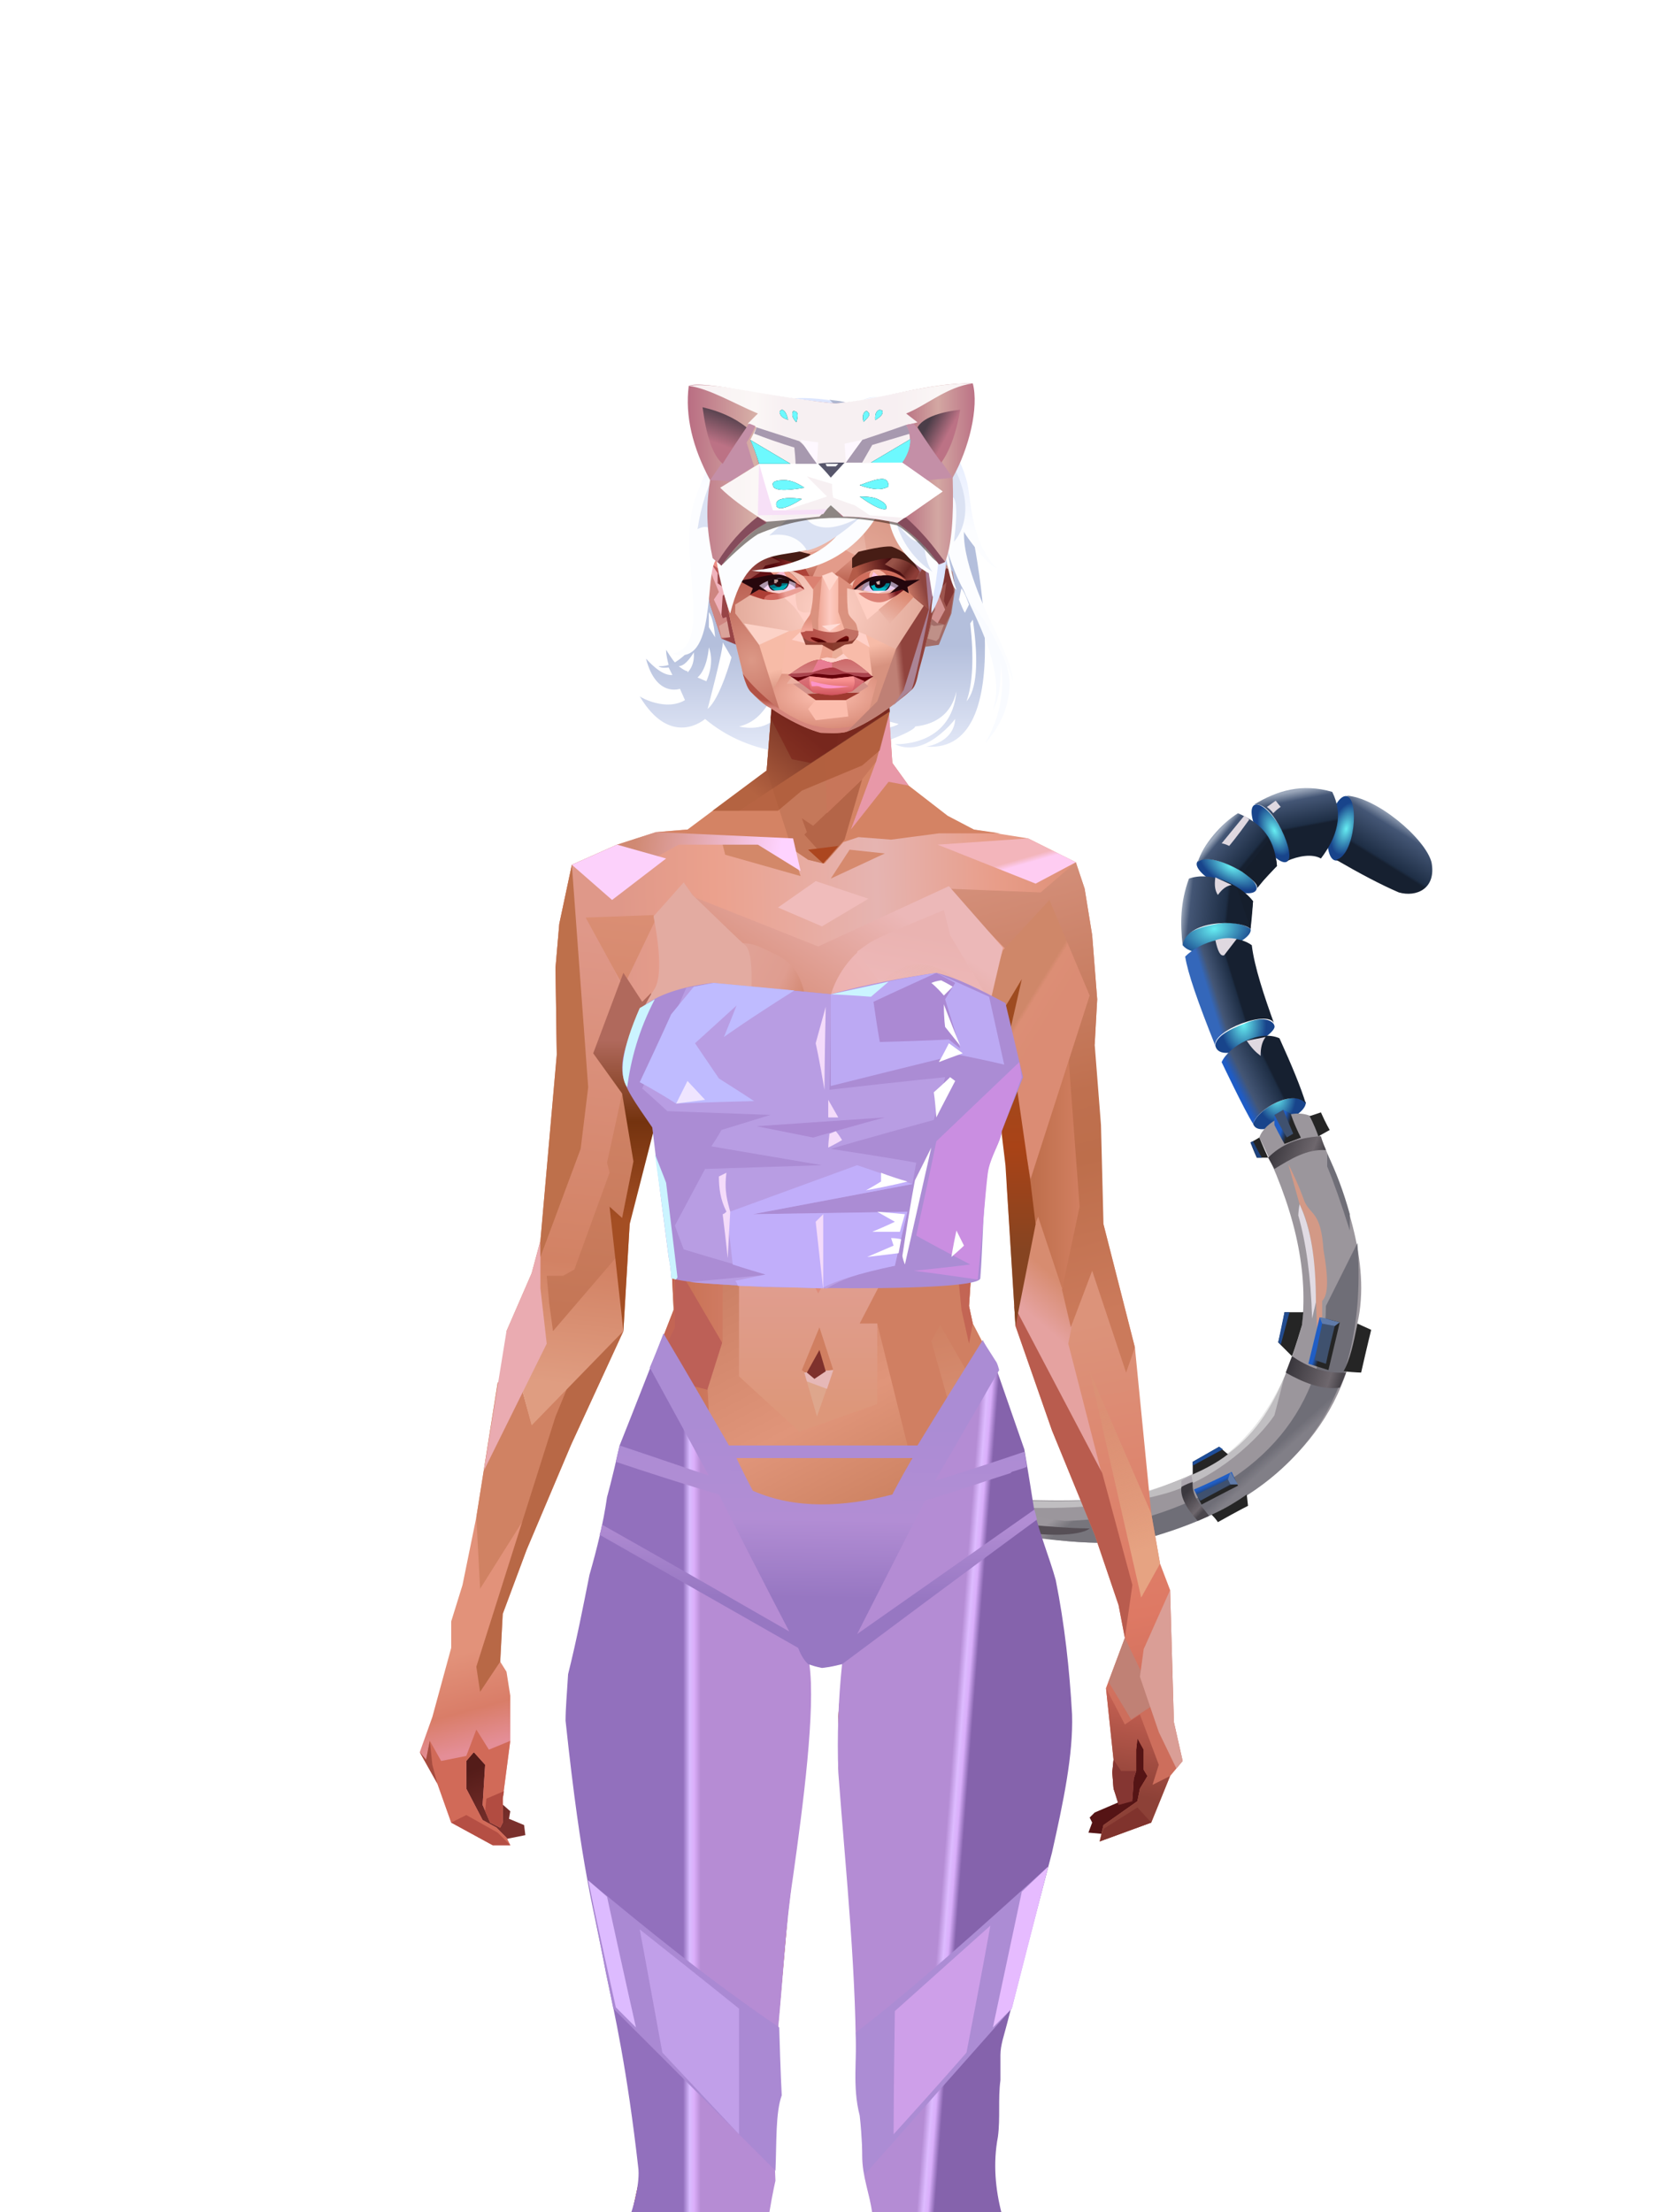 <?xml version="1.0" encoding="UTF-8"?>
<svg xmlns="http://www.w3.org/2000/svg" xmlns:xlink="http://www.w3.org/1999/xlink" width="1320px" height="1760px" viewBox="0 0 1320 1760" version="1.1">
<defs>
</defs>

<defs>
<radialGradient cx="45%" cy="17%" r="62%" id="id-female-2_script_kitty_tail-0" fx="45%" fy="17%" gradientTransform="translate(0.447,0.175) scale(0.589,1) rotate(64) scale(1,1) translate(-0.447,-0.175)">
<stop stop-color="#66edf2" offset="0%">
</stop>
<stop stop-color="#18448b" offset="100%">
</stop>
<stop stop-color="#18448b" offset="100%">
</stop>
</radialGradient>
<radialGradient cx="45%" cy="17%" r="62%" id="id-female-2_script_kitty_tail-1" fx="45%" fy="17%" gradientTransform="translate(0.447,0.175) scale(0.582,1) rotate(64) scale(1,1) translate(-0.447,-0.175)">
<stop stop-color="#66edf2" offset="0%">
</stop>
<stop stop-color="#18448b" offset="100%">
</stop>
<stop stop-color="#18448b" offset="100%">
</stop>
</radialGradient>
<radialGradient cx="45%" cy="17%" r="66%" id="id-female-2_script_kitty_tail-2" fx="45%" fy="17%" gradientTransform="translate(0.447,0.175) scale(0.427,1) rotate(84) scale(1,2) translate(-0.447,-0.175)">
<stop stop-color="#66edf2" offset="0%">
</stop>
<stop stop-color="#18448b" offset="100%">
</stop>
<stop stop-color="#18448b" offset="100%">
</stop>
</radialGradient>
<radialGradient cx="49%" cy="5%" r="81%" id="id-female-2_script_kitty_tail-3" fx="49%" fy="5%" gradientTransform="translate(0.495,0.048) scale(0.333,1) rotate(94) scale(1,2) translate(-0.495,-0.048)">
<stop stop-color="#66edf2" offset="0%">
</stop>
<stop stop-color="#18448b" offset="100%">
</stop>
<stop stop-color="#18448b" offset="100%">
</stop>
</radialGradient>
<radialGradient cx="71%" cy="49%" r="126%" id="id-female-2_script_kitty_tail-4" fx="71%" fy="49%" gradientTransform="translate(0.706,0.492) scale(1,0.327) rotate(95) scale(1,0.511) translate(-0.706,-0.492)">
<stop stop-color="#66edf2" offset="0%">
</stop>
<stop stop-color="#18448b" offset="100%">
</stop>
</radialGradient>
<radialGradient cx="71%" cy="49%" r="111%" id="id-female-2_script_kitty_tail-5" fx="71%" fy="49%" gradientTransform="translate(0.706,0.492) scale(1,0.373) rotate(96) scale(1,0.511) translate(-0.706,-0.492)">
<stop stop-color="#66edf2" offset="0%">
</stop>
<stop stop-color="#18448b" offset="100%">
</stop>
</radialGradient>
<linearGradient x1="93%" y1="60%" x2="5%" y2="41%" id="id-female-2_script_kitty_tail-6">
<stop stop-color="#4a464c" offset="0%">
</stop>
<stop stop-color="#6e676d" offset="21%">
</stop>
<stop stop-color="#3b383e" offset="100%">
</stop>
</linearGradient>
<linearGradient x1="52%" y1="73%" x2="54%" y2="76%" id="id-female-2_script_kitty_tail-7">
<stop stop-color="#6f6e77" offset="0%">
</stop>
<stop stop-color="#817f87" offset="100%">
</stop>
</linearGradient>
<linearGradient x1="33%" y1="37%" x2="57%" y2="45%" id="id-female-2_script_kitty_tail-8">
<stop stop-color="#205ec5" offset="0%">
</stop>
<stop stop-color="#252525" offset="100%">
</stop>
</linearGradient>
<linearGradient x1="35%" y1="39%" x2="50%" y2="64%" id="id-female-2_script_kitty_tail-9">
<stop stop-color="#205ec5" offset="0%">
</stop>
<stop stop-color="#252525" offset="100%">
</stop>
</linearGradient>
<linearGradient x1="73%" y1="81%" x2="26%" y2="23%" id="id-female-2_script_kitty_tail-10">
<stop stop-color="#4a464c" offset="0%">
</stop>
<stop stop-color="#6e676d" offset="21%">
</stop>
<stop stop-color="#3b383e" offset="100%">
</stop>
</linearGradient>
<linearGradient x1="93%" y1="58%" x2="5%" y2="43%" id="id-female-2_script_kitty_tail-11">
<stop stop-color="#4a464c" offset="0%">
</stop>
<stop stop-color="#6e676d" offset="21%">
</stop>
<stop stop-color="#3b383e" offset="100%">
</stop>
</linearGradient>
<linearGradient x1="40%" y1="37%" x2="54%" y2="45%" id="id-female-2_script_kitty_tail-12">
<stop stop-color="#205ec5" offset="0%">
</stop>
<stop stop-color="#252525" offset="100%">
</stop>
</linearGradient>
<linearGradient x1="80%" y1="35%" x2="22%" y2="67%" id="id-female-2_script_kitty_tail-13">
<stop stop-color="#162030" offset="0%">
</stop>
<stop stop-color="#162030" offset="34%">
</stop>
<stop stop-color="#1e2e45" offset="38%">
</stop>
<stop stop-color="#445675" offset="83%">
</stop>
<stop stop-color="#1f5cc5" offset="100%">
</stop>
</linearGradient>
<linearGradient x1="70%" y1="39%" x2="27%" y2="56%" id="id-female-2_script_kitty_tail-14">
<stop stop-color="#162030" offset="0%">
</stop>
<stop stop-color="#162030" offset="34%">
</stop>
<stop stop-color="#1e2e45" offset="38%">
</stop>
<stop stop-color="#445675" offset="83%">
</stop>
<stop stop-color="#3467ba" offset="100%">
</stop>
</linearGradient>
<linearGradient x1="3%" y1="42%" x2="99%" y2="53%" id="id-female-2_script_kitty_tail-15">
<stop stop-color="#9ca8bb" offset="0%">
</stop>
<stop stop-color="#445675" offset="12%">
</stop>
<stop stop-color="#1e2e45" offset="62%">
</stop>
<stop stop-color="#162030" offset="66%">
</stop>
<stop stop-color="#162030" offset="100%">
</stop>
</linearGradient>
<linearGradient x1="87%" y1="76%" x2="25%" y2="27%" id="id-female-2_script_kitty_tail-16">
<stop stop-color="#162030" offset="0%">
</stop>
<stop stop-color="#162030" offset="0%">
</stop>
<stop stop-color="#162030" offset="34%">
</stop>
<stop stop-color="#1e2e45" offset="38%">
</stop>
<stop stop-color="#445675" offset="90%">
</stop>
<stop stop-color="#9ca8bb" offset="100%">
</stop>
</linearGradient>
<linearGradient x1="46%" y1="10%" x2="61%" y2="80%" id="id-female-2_script_kitty_tail-17">
<stop stop-color="#9ca8bb" offset="0%">
</stop>
<stop stop-color="#445675" offset="17%">
</stop>
<stop stop-color="#1e2e45" offset="62%">
</stop>
<stop stop-color="#162030" offset="66%">
</stop>
<stop stop-color="#162030" offset="100%">
</stop>
</linearGradient>
<linearGradient x1="76%" y1="30%" x2="40%" y2="89%" id="id-female-2_script_kitty_tail-18">
<stop stop-color="#9ca8bb" offset="0%">
</stop>
<stop stop-color="#445675" offset="17%">
</stop>
<stop stop-color="#1e2e45" offset="62%">
</stop>
<stop stop-color="#162030" offset="66%">
</stop>
<stop stop-color="#162030" offset="100%">
</stop>
</linearGradient>
<linearGradient x1="35%" y1="47%" x2="50%" y2="53%" id="id-female-2_script_kitty_tail-19">
<stop stop-color="#9c979d" offset="0%">
</stop>
<stop stop-color="#77757c" offset="100%">
</stop>
</linearGradient>
</defs>
<g transform="translate(792,627)" id="id-female-2_script_kitty_tail-20">
<path d="M 230 266 C 215 273 207 273 205 267 C 210 254 237 240 247 250 C 247 255 241 260 230 266 Z" fill="url(#id-female-2_script_kitty_tail-0)" id="id-female-2_script_kitty_tail-21">
</path>
<path d="M 175 205 C 175 199 183 193 199 187 C 213 181 221 185 222 189 C 225 196 179 222 175 205 Z" fill="url(#id-female-2_script_kitty_tail-1)" id="id-female-2_script_kitty_tail-22">
</path>
<path d="M 149 125 C 148 117 158 111 177 108 C 188 106 197 108 203 112 C 206 122 161 140 149 125 Z" fill="url(#id-female-2_script_kitty_tail-2)" id="id-female-2_script_kitty_tail-23">
</path>
<ellipse transform="translate(184,70) rotate(25) translate(-184,-70)" cx="184" cy="70" fill="url(#id-female-2_script_kitty_tail-3)" id="id-female-2_script_kitty_tail-24" rx="26" ry="9">
</ellipse>
<ellipse transform="translate(219,36) rotate(-30) translate(-219,-36)" cx="219" cy="36" fill="url(#id-female-2_script_kitty_tail-4)" id="id-female-2_script_kitty_tail-24" rx="9" ry="26">
</ellipse>
<ellipse transform="translate(275,32) rotate(10) translate(-275,-32)" cx="275" cy="32" fill="url(#id-female-2_script_kitty_tail-5)" id="id-female-2_script_kitty_tail-24" rx="10" ry="26">
</ellipse>
<path d="M 210 278 C 214 266 235 254 251 261 C 279 321 299 378 288 426 C 278 507 224 564 127 595 C 80 607 34 596 0 590 C 7 578 11 570 11 567 C 10 564 81 572 123 559 C 194 535 220 511 244 427 C 249 381 237 332 210 278 Z" fill="#9b969c" id="id-female-2_script_kitty_tail-27">
</path>
<path d="M 222 303 C 235 295 248 287 263 288 C 260 281 259 277 259 277 C 240 278 227 284 217 294" fill="url(#id-female-2_script_kitty_tail-6)" id="id-female-2_script_kitty_tail-28">
</path>
<path d="M 210 278 C 205 281 203 282 203 282 C 206 290 208 294 208 294 L 217 294 C 212 283 210 278 210 278 Z" fill="#252525" id="id-female-2_script_kitty_tail-29">
</path>
<path d="M 205 281 C 209 289 212 294 212 294 C 209 294 208 294 208 294 L 203 282 C 204 281 205 281 205 281 Z" fill="#1d437f" id="id-female-2_script_kitty_tail-30">
</path>
<path d="M 250 261 C 256 259 259 258 259 258 C 263 267 266 272 266 272 L 257 277 C 253 266 250 261 250 261 Z" fill="#252525" id="id-female-2_script_kitty_tail-31">
</path>
<path d="M 233 299 C 239 320 242 331 242 331 C 256 359 254 396 256 431 C 258 424 260 421 260 421 C 260 412 260 408 260 408 C 265 403 265 390 261 367 C 259 337 251 340 246 329 C 241 315 236 305 233 299 Z" fill="#d39986" id="id-female-2_script_kitty_tail-32">
</path>
<path d="M 242 331 C 241 337 241 340 241 340 C 247 361 251 388 252 422 L 255 409 C 255 375 251 350 242 331 Z" fill="#e1dbe3" id="id-female-2_script_kitty_tail-33">
</path>
<path d="M 264 291 C 264 297 264 301 264 301 C 269 313 275 330 282 352 L 282 339 C 277 321 271 305 264 291 Z" fill="#6f6e77" id="id-female-2_script_kitty_tail-34">
</path>
<path d="M 288 362 C 271 396 263 412 263 412 C 262 492 214 551 124 579 C 125 582 125 584 125 586 C 126 588 126 591 127 595 C 243 561 297 483 288 362 Z" fill="url(#id-female-2_script_kitty_tail-7)" id="id-female-2_script_kitty_tail-35">
</path>
<path d="M 222 260 C 222 265 222 268 222 268 C 227 278 230 283 230 283 C 238 280 243 278 243 278 C 237 266 235 259 235 259 L 229 256 C 224 259 222 260 222 260 Z" fill="url(#id-female-2_script_kitty_tail-8)" id="id-female-2_script_kitty_tail-36">
</path>
<path d="M 222 260 C 228 272 232 278 232 278 L 237 275 L 229 256 C 224 259 222 260 222 260 Z" fill="#3f516f" id="id-female-2_script_kitty_tail-37">
</path>
<polygon points="232 278 230 283 243 278 237 275" fill="#252525" id="id-female-2_script_kitty_tail-38">
</polygon>
<path d="M 11 567 L 9 572 C 32 573 87 575 136 561 C 177 549 210 517 222 499 L 230 468 C 213 506 188 533 155 547 C 97 572 56 567 11 567 Z" fill="#d8d8d8" fill-opacity="0.612" id="id-female-2_script_kitty_tail-39">
</path>
<path d="M 157 546 C 157 539 157 536 157 536 C 171 528 178 524 178 524 L 185 530 C 176 537 166 542 157 546 Z" fill="#252525" id="id-female-2_script_kitty_tail-40">
</path>
<path d="M 157 539 L 181 526 L 178 524 L 157 536 C 157 538 157 539 157 539 Z" fill="#1e4e9a" id="id-female-2_script_kitty_tail-41">
</path>
<path d="M 158 558 C 162 566 164 570 164 570 C 183 560 193 555 193 555 L 188 544 C 168 554 158 558 158 558 Z" fill="url(#id-female-2_script_kitty_tail-9)" id="id-female-2_script_kitty_tail-42">
</path>
<path d="M 160 562 C 177 554 185 550 185 550 C 187 553 187 554 187 554 L 163 567 C 161 564 160 562 160 562 Z" fill="#3f516f" id="id-female-2_script_kitty_tail-43">
</path>
<polygon points="187 544 185 550 187 554 193 554" fill="#607ba9" id="id-female-2_script_kitty_tail-44">
</polygon>
<path d="M 148 551 C 148 554 148 556 148 556 C 154 553 157 552 157 552 L 156 547 C 151 549 148 551 148 551 Z" fill="#aca6ae" id="id-female-2_script_kitty_tail-45">
</path>
<path d="M 148 556 C 147 563 151 572 161 583 L 170 579 C 164 571 156 564 157 552 C 151 554 148 556 148 556 Z" fill="url(#id-female-2_script_kitty_tail-10)" id="id-female-2_script_kitty_tail-46">
</path>
<path d="M 172 578 C 176 582 177 584 177 584 C 193 575 201 571 201 571 L 200 562 C 190 569 181 574 172 578 Z" fill="#252525" id="id-female-2_script_kitty_tail-47">
</path>
<path d="M 236 452 C 248 460 261 466 279 465 C 276 473 274 477 274 477 C 260 479 245 473 231 465 C 234 457 236 452 236 452 Z" fill="url(#id-female-2_script_kitty_tail-11)" id="id-female-2_script_kitty_tail-48">
</path>
<path d="M 274 425 C 263 422 258 421 258 421 C 252 446 249 458 249 458 L 265 463 C 271 438 274 425 274 425 Z" fill="url(#id-female-2_script_kitty_tail-12)" id="id-female-2_script_kitty_tail-49">
</path>
<path d="M 260 426 C 267 427 270 428 270 428 C 265 448 263 458 263 458 L 254 455 C 258 435 260 426 260 426 Z" fill="#3f516e" id="id-female-2_script_kitty_tail-50">
</path>
<polygon points="258 421 260 426 270 428 274 425" fill="#607ba9" id="id-female-2_script_kitty_tail-51">
</polygon>
<path d="M 236 452 C 229 445 225 441 225 441 C 229 425 230 417 230 417 L 245 417 L 244 427 C 239 444 236 452 236 452 Z" fill="#252525" id="id-female-2_script_kitty_tail-52">
</path>
<path d="M 227 443 L 234 417 L 230 417 L 225 441 C 227 442 227 443 227 443 Z" fill="#234c8f" id="id-female-2_script_kitty_tail-53">
</path>
<path d="M 277 464 C 287 465 291 465 291 465 C 296 443 299 431 299 431 L 288 426 C 285 442 282 455 277 464 Z" fill="#252525" id="id-female-2_script_kitty_tail-54">
</path>
<path d="M 205 267 C 198 256 180 218 180 218 C 186 205 210 192 226 199 C 236 221 243 238 247 251 C 237 239 209 255 205 267 Z" fill="url(#id-female-2_script_kitty_tail-13)" id="id-female-2_script_kitty_tail-55">
</path>
<path d="M 215 198 C 212 202 211 207 211 213 C 207 210 204 207 200 201 L 215 198 Z" fill="#dfd8e0" id="id-female-2_script_kitty_tail-56">
</path>
<path d="M 175 205 C 161 170 153 147 151 134 C 163 122 189 114 204 125 C 206 142 214 166 222 188 C 219 175 172 193 175 205 Z" fill="url(#id-female-2_script_kitty_tail-14)" id="id-female-2_script_kitty_tail-57">
</path>
<path d="M 175 121 C 177 130 179 134 182 133 L 192 120 C 187 119 181 119 175 121 Z" fill="#dfd8e0" id="id-female-2_script_kitty_tail-58">
</path>
<path d="M 149 125 C 147 108 147 91 154 72 C 171 66 194 76 205 90 C 204 99 203 107 203 112 C 194 104 152 105 149 125 Z" fill="url(#id-female-2_script_kitty_tail-15)" id="id-female-2_script_kitty_tail-59">
</path>
<path d="M 175 71 C 174 78 175 82 177 85 C 180 81 183 78 188 77 C 179 73 175 71 175 71 Z" fill="#dfd8e0" id="id-female-2_script_kitty_tail-60">
</path>
<path d="M 203 112 L 192 79 C 196 81 201 85 205 90 C 204 105 203 112 203 112 Z" fill="#151e2c" id="id-female-2_script_kitty_tail-61">
</path>
<path d="M 161 59 C 165 45 180 28 193 20 C 209 27 222 37 224 62 C 221 64 216 70 208 80 C 213 73 171 49 161 59 Z" fill="url(#id-female-2_script_kitty_tail-16)" id="id-female-2_script_kitty_tail-62">
</path>
<path d="M 202 25 C 192 39 186 46 186 46 C 182 44 180 44 180 44 L 198 22 C 201 24 202 25 202 25 Z" fill="#dfd8e0" id="id-female-2_script_kitty_tail-63">
</path>
<path d="M 218 41 L 197 67 C 205 73 209 77 208 79 L 224 62 C 224 58 222 51 218 41 Z" fill="#151e2c" id="id-female-2_script_kitty_tail-64">
</path>
<path d="M 206 13 C 224 2 244 -4 268 3 C 277 21 272 39 259 56 C 252 52 241 54 232 58 C 240 55 221 10 206 13 Z" fill="url(#id-female-2_script_kitty_tail-17)" id="id-female-2_script_kitty_tail-65">
</path>
<path d="M 216 15 C 220 18 221 20 221 20 C 225 16 227 15 227 15 L 223 10 C 219 13 216 15 216 15 Z" fill="#dfd8e0" id="id-female-2_script_kitty_tail-66">
</path>
<path d="M 271 57 C 290 68 307 77 321 83 C 335 87 351 80 347 59 C 342 40 303 7 279 6 C 290 8 286 54 271 57 Z" fill="url(#id-female-2_script_kitty_tail-18)" id="id-female-2_script_kitty_tail-67">
</path>
<path d="M 107 578 C 80 582 62 583 55 583 C 14 579 9 572 9 572 C 4 585 1 591 1 591 C 15 595 79 604 109 599 L 107 578 Z" fill="url(#id-female-2_script_kitty_tail-19)" id="id-female-2_script_kitty_tail-68">
</path>
<path d="M 10 584 C 23 586 57 589 75 589 C 68 595 38 596 13 590 C 11 586 10 584 10 584 Z" fill="#564f56" id="id-female-2_script_kitty_tail-69">
</path>
</g>
<defs>
<linearGradient x1="57%" y1="96%" x2="57%" y2="56%" id="id-female-5_24_short_whispy_back-0">
<stop stop-color="#f0f4ff" offset="0%">
</stop>
<stop stop-color="#b4bfdc" offset="100%">
</stop>
</linearGradient>
</defs>
<path d="M 764 382 C 750 382 588 367 586 367 C 524 446 586 496 537 527 C 535 525 530 517 530 517 C 530 521 531 525 532 529 C 529 530 527 530 524 530 C 526 532 532 531 532 531 L 535 537 C 526 538 515 525 514 524 C 522 555 541 548 541 548 L 545 557 C 530 566 510 555 509 554 C 534 596 561 572 561 572 C 629 629 731 582 728 578 C 757 575 760 553 761 550 C 757 595 712 592 712 592 C 736 604 760 572 760 572 C 759 591 737 594 737 594 C 815 600 774 419 764 382 Z M 547 534 C 545 534 540 530 540 530 C 546 530 552 519 552 519 C 553 530 547 535 547 535 L 547 534 Z M 562 542 L 555 539 C 563 532 564 515 564 515 C 569 528 562 542 562 542 L 562 542 Z M 564 499 L 564 487 C 568 492 569 507 569 507 C 567 504 566 502 564 499 L 564 499 Z M 617 571 C 607 583 588 578 588 578 C 600 575 606 568 612 559 C 618 550 715 576 715 576 C 695 589 626 559 616 571 L 617 571 Z M 768 487 C 768 490 763 477 763 477 L 765 468 C 768 472 771 481 771 481 C 770 483 769 485 768 487 L 768 487 Z M 772 496 L 774 493 C 779 527 777 549 769 558 C 774 544 775 523 772 496 Z" fill="url(#id-female-5_24_short_whispy_back-0)" id="id-female-5_24_short_whispy_back-1" fill-rule="nonzero">
</path>
<defs>
<linearGradient x1="100%" y1="46%" x2="12%" y2="47%" id="id-female-6.6_base_3-0">
<stop stop-color="#db8d73" offset="0%">
</stop>
<stop stop-color="#e89d89" offset="21%">
</stop>
<stop stop-color="#e6b4b1" offset="46%">
</stop>
<stop stop-color="#eba18d" offset="80%">
</stop>
<stop stop-color="#df9889" offset="100%">
</stop>
</linearGradient>
<linearGradient x1="53%" y1="81%" x2="50%" y2="21%" id="id-female-6.6_base_3-1">
<stop stop-color="#cd6e5c" offset="0%">
</stop>
<stop stop-color="#de7964" offset="24%">
</stop>
<stop stop-color="#dc937a" offset="100%">
</stop>
</linearGradient>
<linearGradient x1="52%" y1="-4%" x2="46%" y2="70%" id="id-female-6.6_base_3-2">
<stop stop-color="#ce6657" offset="0%">
</stop>
<stop stop-color="#8d4137" offset="100%">
</stop>
</linearGradient>
<linearGradient x1="46%" y1="43%" x2="15%" y2="43%" id="id-female-6.6_base_3-3">
<stop stop-color="#de8d7d" offset="0%">
</stop>
<stop stop-color="#c77052" offset="100%">
</stop>
</linearGradient>
<linearGradient x1="54%" y1="37%" x2="12%" y2="72%" id="id-female-6.6_base_3-4">
<stop stop-color="#3c050a" offset="0%">
</stop>
<stop stop-color="#af623e" offset="100%">
</stop>
</linearGradient>
<linearGradient x1="40%" y1="14%" x2="61%" y2="85%" id="id-female-6.6_base_3-5">
<stop stop-color="#541c19" offset="0%">
</stop>
<stop stop-color="#7a302c" offset="100%">
</stop>
</linearGradient>
<linearGradient x1="27%" y1="47%" x2="91%" y2="49%" id="id-female-6.6_base_3-6">
<stop stop-color="#d08973" offset="0%">
</stop>
<stop stop-color="#fed3ff" offset="100%">
</stop>
</linearGradient>
<linearGradient x1="47%" y1="60%" x2="49%" y2="79%" id="id-female-6.6_base_3-7">
<stop stop-color="#e2927a" offset="0%">
</stop>
<stop stop-color="#d97d68" offset="60%">
</stop>
<stop stop-color="#e48e97" offset="100%">
</stop>
</linearGradient>
<linearGradient x1="29%" y1="56%" x2="69%" y2="53%" id="id-female-6.6_base_3-8">
<stop stop-color="#d4896f" offset="0%">
</stop>
<stop stop-color="#ce7358" offset="8%">
</stop>
<stop stop-color="#d67b64" offset="18%">
</stop>
<stop stop-color="#d87862" offset="38%">
</stop>
<stop stop-color="#cc6958" offset="65%">
</stop>
<stop stop-color="#bf6d4c" offset="81%">
</stop>
<stop stop-color="#a95b51" offset="100%">
</stop>
</linearGradient>
<linearGradient x1="47%" y1="45%" x2="54%" y2="46%" id="id-female-6.6_base_3-9">
<stop stop-color="#d3735f" offset="0%">
</stop>
<stop stop-color="#bd694b" offset="62%">
</stop>
<stop stop-color="#ba6147" offset="77%">
</stop>
<stop stop-color="#ce8c70" offset="100%">
</stop>
</linearGradient>
<linearGradient x1="51%" y1="7%" x2="50%" y2="100%" id="id-female-6.6_base_3-10">
<stop stop-color="#c06a4d" offset="0%">
</stop>
<stop stop-color="#eb9f84" offset="75%">
</stop>
<stop stop-color="#db896b" offset="100%">
</stop>
</linearGradient>
<linearGradient x1="51%" y1="11%" x2="49%" y2="93%" id="id-female-6.6_base_3-11">
<stop stop-color="#df9889" offset="0%">
</stop>
<stop stop-color="#d28264" offset="73%">
</stop>
<stop stop-color="#df9d81" offset="100%">
</stop>
</linearGradient>
<linearGradient x1="51%" y1="-5%" x2="48%" y2="96%" id="id-female-6.6_base_3-12">
<stop stop-color="#db8f75" offset="0%">
</stop>
<stop stop-color="#c47656" offset="100%">
</stop>
</linearGradient>
<linearGradient x1="50%" y1="19%" x2="50%" y2="69%" id="id-female-6.6_base_3-13">
<stop stop-color="#b0695c" offset="0%">
</stop>
<stop stop-color="#74330f" offset="45%">
</stop>
<stop stop-color="#a44e23" offset="100%">
</stop>
</linearGradient>
<linearGradient x1="46%" y1="74%" x2="39%" y2="35%" id="id-female-6.6_base_3-14">
<stop stop-color="#aa4949" offset="0%">
</stop>
<stop stop-color="#c46b50" offset="51%">
</stop>
<stop stop-color="#9f3838" offset="100%" stop-opacity="0">
</stop>
</linearGradient>
<linearGradient x1="46%" y1="16%" x2="49%" y2="82%" id="id-female-6.6_base_3-15">
<stop stop-color="#9b473d" offset="0%" stop-opacity="0.186">
</stop>
<stop stop-color="#803921" offset="100%">
</stop>
</linearGradient>
<linearGradient x1="41%" y1="19%" x2="50%" y2="100%" id="id-female-6.6_base_3-16">
<stop stop-color="#bb6351" offset="0%">
</stop>
<stop stop-color="#913f35" offset="100%">
</stop>
</linearGradient>
<linearGradient x1="50%" y1="31%" x2="45%" y2="50%" id="id-female-6.6_base_3-17">
<stop stop-color="#d78c70" offset="0%">
</stop>
<stop stop-color="#e5a2a0" offset="100%">
</stop>
</linearGradient>
<linearGradient x1="51%" y1="22%" x2="50%" y2="100%" id="id-female-6.6_base_3-18">
<stop stop-color="#9b4237" offset="0%">
</stop>
<stop stop-color="#b77057" offset="100%">
</stop>
</linearGradient>
<linearGradient x1="49%" y1="0%" x2="50%" y2="100%" id="id-female-6.6_base_3-19">
<stop stop-color="#d8886e" offset="0%">
</stop>
<stop stop-color="#dc8270" offset="100%">
</stop>
</linearGradient>
<linearGradient x1="44%" y1="15%" x2="50%" y2="100%" id="id-female-6.6_base_3-20">
<stop stop-color="#b45444" offset="0%">
</stop>
<stop stop-color="#af584e" offset="100%">
</stop>
</linearGradient>
<linearGradient x1="52%" y1="21%" x2="49%" y2="83%" id="id-female-6.6_base_3-21">
<stop stop-color="#d7886e" offset="0%">
</stop>
<stop stop-color="#f3a990" offset="50%">
</stop>
<stop stop-color="#e28877" offset="100%">
</stop>
</linearGradient>
<linearGradient x1="85%" y1="60%" x2="15%" y2="60%" id="id-female-6.6_base_3-22">
<stop stop-color="#d17f61" offset="0%">
</stop>
<stop stop-color="#bf6f4c" offset="100%">
</stop>
</linearGradient>
<linearGradient x1="48%" y1="-20%" x2="59%" y2="91%" id="id-female-6.6_base_3-23">
<stop stop-color="#dd9d8d" offset="0%">
</stop>
<stop stop-color="#bf704f" offset="60%">
</stop>
<stop stop-color="#bd6e4b" offset="72%">
</stop>
<stop stop-color="#cb7a5b" offset="100%">
</stop>
</linearGradient>
<linearGradient x1="55%" y1="48%" x2="46%" y2="33%" id="id-female-6.6_base_3-24">
<stop stop-color="#db8c74" offset="0%">
</stop>
<stop stop-color="#dc8e75" offset="86%">
</stop>
<stop stop-color="#cf8769" offset="100%">
</stop>
</linearGradient>
<linearGradient x1="50%" y1="19%" x2="50%" y2="78%" id="id-female-6.6_base_3-25">
<stop stop-color="#9e4b20" offset="0%">
</stop>
<stop stop-color="#a94317" offset="50%">
</stop>
<stop stop-color="#864421" offset="100%">
</stop>
</linearGradient>
<linearGradient x1="50%" y1="11%" x2="50%" y2="43%" id="id-female-6.6_base_3-26">
<stop stop-color="#ca7d5f" offset="0%">
</stop>
<stop stop-color="#c77350" offset="15%">
</stop>
<stop stop-color="#9f564d" offset="68%">
</stop>
<stop stop-color="#c36554" offset="100%">
</stop>
</linearGradient>
<linearGradient x1="89%" y1="50%" x2="7%" y2="52%" id="id-female-6.6_base_3-27">
<stop stop-color="#8e433b" offset="0%">
</stop>
<stop stop-color="#b85c4d" offset="53%" stop-opacity="0.199">
</stop>
<stop stop-color="#9b3c25" offset="75%">
</stop>
<stop stop-color="#8b3c36" offset="100%">
</stop>
</linearGradient>
<linearGradient x1="44%" y1="70%" x2="86%" y2="30%" id="id-female-6.6_base_3-28">
<stop stop-color="#d78c77" offset="0%">
</stop>
<stop stop-color="#ecb8b8" offset="100%">
</stop>
</linearGradient>
<linearGradient x1="19%" y1="86%" x2="73%" y2="32%" id="id-female-6.6_base_3-29">
<stop stop-color="#b55c39" offset="0%">
</stop>
<stop stop-color="#edb2b0" offset="40%">
</stop>
<stop stop-color="#eebbbc" offset="100%">
</stop>
</linearGradient>
<linearGradient x1="35%" y1="94%" x2="47%" y2="12%" id="id-female-6.6_base_3-30">
<stop stop-color="#e0a194" offset="0%">
</stop>
<stop stop-color="#f0bcbe" offset="40%">
</stop>
<stop stop-color="#eab3b1" offset="100%">
</stop>
</linearGradient>
<linearGradient x1="50%" y1="54%" x2="27%" y2="9%" id="id-female-6.6_base_3-31">
<stop stop-color="#ddab90" offset="0%">
</stop>
<stop stop-color="#ddab90" offset="100%" stop-opacity="0.078">
</stop>
</linearGradient>
<linearGradient x1="0%" y1="19%" x2="93%" y2="69%" id="id-female-6.6_base_3-32">
<stop stop-color="#e3aba1" offset="0%">
</stop>
<stop stop-color="#df9d90" offset="70%">
</stop>
<stop stop-color="#c5704e" offset="100%">
</stop>
</linearGradient>
<linearGradient x1="36%" y1="84%" x2="25%" y2="44%" id="id-female-6.6_base_3-33">
<stop stop-color="#c96d62" offset="0%" stop-opacity="0.509">
</stop>
<stop stop-color="#90372c" offset="35%" stop-opacity="0.675">
</stop>
<stop stop-color="#762e17" offset="100%" stop-opacity="0">
</stop>
</linearGradient>
<linearGradient x1="63%" y1="95%" x2="43%" y2="20%" id="id-female-6.6_base_3-34">
<stop stop-color="#c97e5c" offset="0%">
</stop>
<stop stop-color="#e0957a" offset="46%">
</stop>
<stop stop-color="#cc8166" offset="100%">
</stop>
</linearGradient>
<linearGradient x1="40%" y1="0%" x2="50%" y2="86%" id="id-female-6.6_base_3-35">
<stop stop-color="#d08264" offset="0%">
</stop>
<stop stop-color="#db957a" offset="100%">
</stop>
</linearGradient>
<linearGradient x1="50%" y1="0%" x2="50%" y2="92%" id="id-female-6.6_base_3-36">
<stop stop-color="#e3a3a3" offset="0%">
</stop>
<stop stop-color="#dd977a" offset="100%">
</stop>
</linearGradient>
<linearGradient x1="33%" y1="79%" x2="21%" y2="44%" id="id-female-6.6_base_3-37">
<stop stop-color="#be6457" offset="0%">
</stop>
<stop stop-color="#983f32" offset="28%" stop-opacity="0.928">
</stop>
<stop stop-color="#762e17" offset="100%" stop-opacity="0">
</stop>
</linearGradient>
<linearGradient x1="4%" y1="47%" x2="92%" y2="45%" id="id-female-6.6_base_3-38">
<stop stop-color="#732617" offset="0%">
</stop>
<stop stop-color="#832e1d" offset="17%" stop-opacity="0.753">
</stop>
<stop stop-color="#9e4b3d" offset="48%" stop-opacity="0.386">
</stop>
<stop stop-color="#8e3d31" offset="78%" stop-opacity="0.762">
</stop>
<stop stop-color="#823328" offset="100%">
</stop>
</linearGradient>
<linearGradient x1="60%" y1="45%" x2="67%" y2="53%" id="id-female-6.6_base_3-39">
<stop stop-color="#f3b5bb" offset="0%">
</stop>
<stop stop-color="#feccf2" offset="100%">
</stop>
</linearGradient>
<linearGradient x1="48%" y1="15%" x2="54%" y2="81%" id="id-female-6.6_base_3-40">
<stop stop-color="#d99776" offset="0%" stop-opacity="0.4">
</stop>
<stop stop-color="#e6a382" offset="100%">
</stop>
</linearGradient>
<linearGradient x1="47%" y1="44%" x2="50%" y2="61%" id="id-female-6.6_base_3-41">
<stop stop-color="#94412f" offset="0%" stop-opacity="0.175">
</stop>
<stop stop-color="#611c1b" offset="100%">
</stop>
</linearGradient>
<linearGradient x1="26%" y1="-7%" x2="50%" y2="96%" id="id-female-6.6_base_3-42">
<stop stop-color="#37373f" offset="0%">
</stop>
<stop stop-color="#19191d" offset="100%">
</stop>
</linearGradient>
<linearGradient x1="50%" y1="12%" x2="59%" y2="82%" id="id-female-6.6_base_3-43">
<stop stop-color="#252525" offset="0%">
</stop>
<stop stop-color="#101010" offset="100%">
</stop>
</linearGradient>
<linearGradient x1="25%" y1="-16%" x2="50%" y2="98%" id="id-female-6.6_base_3-44">
<stop stop-color="#37373f" offset="0%">
</stop>
<stop stop-color="#19191d" offset="100%">
</stop>
</linearGradient>
<linearGradient x1="75%" y1="39%" x2="50%" y2="93%" id="id-female-6.6_base_3-45">
<stop stop-color="#252525" offset="0%">
</stop>
<stop stop-color="#000000" offset="100%">
</stop>
</linearGradient>
</defs>
<g transform="translate(334,549)" id="id-female-6.6_base_3-46">
<polygon points="561 754 565 871 565 881 537 893 533 897 535 901 532 909 543 910 597 864" fill="#551415" id="id-female-6.6_base_3-47">
</polygon>
<polygon points="537 282 539 246 535 195 529 158 522 137 484 118 440 111 212 111 188 113 157 123 121 139 111 186 108 221 109 290" fill="url(#id-female-6.6_base_3-0)" id="id-female-6.6_base_3-47">
</polygon>
<polygon points="467 393 474 506 503 589 537 672 556 728 561 754 546 794 552 851 551 861 552 874 556 885 567 882 568 866 570 860 570 843 571 834 576 843 576 859 579 864 573 874 571 884 544 903 541 916 582 901 597 864 607 852 600 821 597 716 589 695 582 655 569 523 544 425" fill="url(#id-female-6.6_base_3-1)" id="id-female-6.6_base_3-47">
</polygon>
<polygon points="546 794 552 851 551 861 552 874 556 885 567 882 568 866 570 860 570 843 571 834 576 843 576 859 579 864 573 874 571 884 544 903 541 916 582 901 597 864 583 871 588 855 573 815 561 823" fill="url(#id-female-6.6_base_3-2)" id="id-female-6.6_base_3-47">
</polygon>
<polygon points="552 851 551 861 552 874 556 887 567 884 568 866 570 860 558 860" fill="#853632" id="id-female-6.6_base_3-47">
</polygon>
<polygon points="544 906 541 916 582 901 571 889" fill="#80332d" id="id-female-6.6_base_3-47">
</polygon>
<polygon points="561 754 548 789 566 819 586 806" fill="#c08175" id="id-female-6.6_base_3-47">
</polygon>
<polygon points="486 648 477 599 453 529 440 504 437 490 439 460 449 402 456 340 188 343 198 411 202 493 162 596 153 638 266 693 319 721 386 693" fill="url(#id-female-6.6_base_3-3)" id="id-female-6.6_base_3-47">
</polygon>
<polygon points="486 648 477 599 453 529 440 504 437 490 439 460 449 402 456 340 296 353 376 634" fill="#d07f62" id="id-female-6.6_base_3-47">
</polygon>
<g transform="translate(188,0)" id="id-female-6.6_base_3-56">
<polygon points="274 114 253 111 232 100 201 76 188 58 184 1 93 1 88 64 25 111 1 113 103 123 121 135 134 138 149 121 161 117 187 119 225 114" fill="#d48364" id="id-female-6.6_base_3-47">
</polygon>
<polygon points="201 76 188 58 185 12 175 57 155 111 185 73" fill="#e898a8" id="id-female-6.6_base_3-47">
</polygon>
<polygon points="149 1 93 1 88 64 108 126 121 135 133 138" fill="#c5785a" id="id-female-6.6_base_3-47">
</polygon>
<polygon points="116 102 120 113 118 115 136 135 150 119 164 71 125 108" fill="#b46548" id="id-female-6.6_base_3-60">
</polygon>
<polygon points="121 127 133 138 145 124" fill="#ac461f" id="id-female-6.6_base_3-61">
</polygon>
<polygon points="136 98 164 71 175 57 186 17 134 51" fill="#c8765a" id="id-female-6.6_base_3-62">
</polygon>
<polygon points="97 96 116 80 164 60 178 48 186 17 184 1 93 1 88 64 45 96" fill="#a85431" opacity="0.654" id="id-female-6.6_base_3-47">
</polygon>
<polygon points="186 17 184 1 93 1 88 64 45 96 66 96" fill="url(#id-female-6.6_base_3-4)" opacity="0.467" id="id-female-6.6_base_3-47">
</polygon>
<polygon points="123 58 176 23 186 17 184 1 93 1 91 22 108 55" fill="#731511" opacity="0.434" id="id-female-6.6_base_3-47">
</polygon>
</g>
<polygon points="41 844 33 856 36 895 64 915 84 911 83 903 71 898 72 892 63 884 52 849" fill="url(#id-female-6.6_base_3-5)" id="id-female-6.6_base_3-47">
</polygon>
<polygon points="315 152 285 173 320 188 357 166" fill="#f0bcbb" id="id-female-6.6_base_3-67">
</polygon>
<polygon points="327 150 370 130 342 127" fill="#d68a6e" id="id-female-6.6_base_3-68">
</polygon>
<polygon points="301 142 303 148 243 131 240 119 276 119" fill="#d38869" id="id-female-6.6_base_3-69">
</polygon>
<polygon points="159 149 206 123 269 123 303 144 297 118 188 113 157 123 121 139" fill="url(#id-female-6.6_base_3-6)" id="id-female-6.6_base_3-47">
</polygon>
<polygon points="157 123 121 139 153 167 196 134" fill="#fcd1fb" id="id-female-6.6_base_3-47">
</polygon>
<polygon points="89 584 77 541 62 551 45 658 34 712 25 741 25 762 10 817 0 845 14 870 25 901 58 919 72 919 69 913 61 905 50 899 37 874 37 852 43 845 52 855 50 887 56 901 64 905 66 901 66 882 72 836 72 800 69 781 64 773 66 735 85 684 121 599 162 510" fill="url(#id-female-6.6_base_3-7)" id="id-female-6.6_base_3-47">
</polygon>
<polygon points="89 584 77 541 62 551 45 658 48 715 121 599 162 510" fill="#d08263" id="id-female-6.6_base_3-47">
</polygon>
<polygon points="55 843 45 827 37 848 17 852 8 836 5 851 0 845 14 870 25 901 58 919 72 919 69 913 61 905 50 899 37 874 37 852 43 845 52 855 50 887 56 901 64 905 66 901 66 882 72 836" fill="#d16a58" id="id-female-6.6_base_3-47">
</polygon>
<polygon points="53 882 52 892 56 901 64 905 66 901 66 882 67 876" fill="#b24c41" id="id-female-6.6_base_3-47">
</polygon>
<polygon points="25 901 58 919 72 919 62 909 37 895" fill="#b54f44" id="id-female-6.6_base_3-47">
</polygon>
<polygon points="160 467 145 488 108 578 45 777 48 797 64 773 66 735 85 684 121 599 162 510" fill="#b86846" id="id-female-6.6_base_3-47">
</polygon>
<polygon points="169 1211 277 1211 282 1183 281 1150 284 1127 286 1114 285 1063 293 972 306 866 311 792 309 768 323 771 337 768 333 817 333 855 339 924 346 1008 348 1113 351 1130 353 1176 361 1211 461 1211 458 1191 456 1170 460 1133 461 1082 505 905 516 839 518 826 512 762 503 706 486 648 482 629 386 690 318 718 266 690 184 629 153 637 132 731 119 781 118 813 123 862 131 916 166 1094 176 1179" fill="url(#id-female-6.6_base_3-8)" id="id-female-6.6_base_3-47">
</polygon>
<polygon points="463 664 416 771 400 819 392 1125 359 1178 398 1204 441 1153 461 1082 505 905 516 839 518 826 515 789 490 714" fill="url(#id-female-6.6_base_3-9)" id="id-female-6.6_base_3-47">
</polygon>
<polygon points="422 1160 395 1199 365 1171 401 1149 384 1120 391 983 411 786 416 771 448 697 454 1013 445 1116 407 1149" fill="url(#id-female-6.6_base_3-10)" id="id-female-6.6_base_3-80">
</polygon>
<polygon points="121 139 111 186 108 221 109 290 96 438 89 464 69 510 89 585 162 510 167 425 162 241" fill="url(#id-female-6.6_base_3-11)" id="id-female-6.6_base_3-47">
</polygon>
<polygon points="101 466 103 488 106 510 160 447 179 359 164 232 187 184 186 179 132 181 161 234 161 321 149 376 151 384 123 461 114 466" fill="url(#id-female-6.6_base_3-12)" id="id-female-6.6_base_3-82">
</polygon>
<polygon points="96 438 89 464 69 510 51 621 101 520 96 476" fill="#eaabb1" id="id-female-6.6_base_3-47">
</polygon>
<polygon points="96 451 128 365 134 316 121 139 111 186 108 221 109 290 96 438" fill="#be704b" id="id-female-6.6_base_3-47">
</polygon>
<polygon points="184 241 177 248 162 225 138 289 161 321 170 375 161 420 151 411 162 510 167 425 188 343" fill="url(#id-female-6.6_base_3-13)" id="id-female-6.6_base_3-47">
</polygon>
<polygon points="284 1127 286 1114 285 1063 293 972 306 866 311 792 309 768 323 771 337 768 333 817 333 855 339 924 346 1008 375 889 416 771 463 664 490 714 515 790 512 762 503 706 486 648 477 599 471 583 420 650 316 720 201 654 244 742 264 824 275 994" fill="url(#id-female-6.6_base_3-14)" id="id-female-6.6_base_3-47">
</polygon>
<polygon points="298 930 306 866 311 792 309 768 323 771 337 768 333 817 333 855 336 894 347 826 360 784 378 733 388 687 321 739 254 687 267 736 291 821" fill="url(#id-female-6.6_base_3-15)" id="id-female-6.6_base_3-47">
</polygon>
<polygon points="348 1093 348 1113 351 1130 353 1176 361 1211 461 1211 439 1155 422 1136 403 1148 429 1168 400 1202 370 1170 382 1125" fill="url(#id-female-6.6_base_3-16)" id="id-female-6.6_base_3-47">
</polygon>
<polygon points="10 855 8 836 5 851 0 845 14 870" fill="#a64c3f" id="id-female-6.6_base_3-47">
</polygon>
<polygon points="520 500 516 520 544 629 474 500 490 399" fill="url(#id-female-6.6_base_3-17)" id="id-female-6.6_base_3-90">
</polygon>
<polygon points="461 1211 458 1191 456 1170 460 1133 461 1082 439 1155 450 1211" fill="url(#id-female-6.6_base_3-18)" id="id-female-6.6_base_3-47">
</polygon>
<polygon points="220 1149 259 1115 240 1063 232 973 266 819 240 713 201 661 158 650 201 784 183 925 170 1083" fill="url(#id-female-6.6_base_3-19)" id="id-female-6.6_base_3-92">
</polygon>
<polygon points="169 1211 277 1211 282 1183 281 1150 284 1127 286 1114 286 1098 226 1211 207 1211 196 1121 173 1078 150 1014 166 1094 176 1179" fill="url(#id-female-6.6_base_3-20)" id="id-female-6.6_base_3-47">
</polygon>
<polygon points="173 1078 183 924 150 1014" fill="#c2644d" id="id-female-6.6_base_3-47">
</polygon>
<polygon points="169 1211 239 1211 230 1196 204 1175 173 1150 176 1179" fill="#a7443e" opacity="0.574" id="id-female-6.6_base_3-47">
</polygon>
<polygon points="221 1130 240 1097 224 1063 224 983 240 804 217 698 190 668 212 771 212 910 190 998 181 1094" fill="url(#id-female-6.6_base_3-21)" id="id-female-6.6_base_3-92">
</polygon>
<polygon points="217 795 221 692 200 667 169 658 200 737" fill="#eea68b" id="id-female-6.6_base_3-97">
</polygon>
<polygon points="511 476 492 419 481 447 484 356 521 274 533 417" fill="url(#id-female-6.6_base_3-22)" id="id-female-6.6_base_3-98">
</polygon>
<polygon points="569 523 544 425 542 346 537 282 539 246 535 195 529 158 522 137 494 161 419 158 471 211 516 290 525 411 511 477 518 507 535 462 562 543" fill="url(#id-female-6.6_base_3-23)" id="id-female-6.6_base_3-47">
</polygon>
<polygon points="486 389 533 243 501 167 464 207 451 247 463 265" fill="url(#id-female-6.6_base_3-24)" id="id-female-6.6_base_3-100">
</polygon>
<polygon points="473 490 474 506 503 589 537 672 556 728 561 754 567 712 543 623" fill="#b95c4e" id="id-female-6.6_base_3-47">
</polygon>
<polygon points="460 328 466 378 474 506 490 425 486 392 469 274 479 230 461 260 454 251" fill="url(#id-female-6.6_base_3-25)" id="id-female-6.6_base_3-47">
</polygon>
<polygon points="440 504 437 490 439 460 449 402 456 340 458 328 325 282 188 343 198 411 202 493 162 596 157 621 161 633 169 599 173 570 204 506 202 458 217 402 286 365 321 352 353 360 422 402 431 493 437 520" fill="url(#id-female-6.6_base_3-26)" id="id-female-6.6_base_3-47">
</polygon>
<polygon points="451 385 456 340 458 328 364 340 330 308 268 343 188 343 194 379 262 368 312 343 335 340 381 368" fill="url(#id-female-6.6_base_3-27)" id="id-female-6.6_base_3-47">
</polygon>
<polygon points="286 328 306 310 330 274 453 252 464 205 421 156 317 204 219 165 210 154 188 180" fill="url(#id-female-6.6_base_3-28)" id="id-female-6.6_base_3-105">
</polygon>
<path d="M 422 195 L 405 190 C 377 190 357 198 343 214 C 329 230 322 250 323 276 C 324 301 331 320 345 333 C 365 351 384 356 405 356 C 425 356 444 347 450 342 C 454 339 457 335 460 328 C 463 323 466 317 467 308 C 469 294 466 276 457 254 L 422 195 Z" fill="url(#id-female-6.6_base_3-29)" id="id-female-6.6_base_3-106">
</path>
<path d="M 422 195 L 417 175 C 386 188 366 196 358 201 C 355 203 351 206 348 208 C 348 209 381 253 448 342 C 454 338 459 332 463 324 C 469 310 469 301 469 293 C 469 287 465 275 459 257 L 422 195 Z" fill="url(#id-female-6.6_base_3-30)" id="id-female-6.6_base_3-106">
</path>
<path d="M 375 226 C 338 253 343 276 343 284 C 343 291 353 319 371 335 C 379 342 422 349 447 331 C 468 316 472 294 458 265 C 427 221 400 208 375 226 Z" fill="url(#id-female-6.6_base_3-31)" opacity="0.282" id="id-female-6.6_base_3-106">
</path>
<path d="M 272 205 C 260 199 243 200 221 209 C 187 227 169 258 168 303 C 167 319 184 342 190 346 C 197 351 212 356 239 353 C 257 351 272 344 284 333 C 303 312 312 288 309 260 C 305 217 291 214 272 205 Z" fill="url(#id-female-6.6_base_3-32)" id="id-female-6.6_base_3-109">
</path>
<path d="M 340 285 C 333 252 328 240 326 248 C 324 254 323 263 323 276 C 324 301 331 320 345 333 C 365 351 382 356 404 356 C 425 356 444 347 450 342 C 456 337 465 325 468 308 C 472 290 465 276 463 268 C 461 263 460 259 458 255 L 442 290 L 399 304 L 366 300 L 340 285 Z" fill="url(#id-female-6.6_base_3-33)" id="id-female-6.6_base_3-106">
</path>
<path d="M 153 637 L 149 654 L 132 731 L 130 739 C 133 730 135 723 137 718 C 140 709 147 691 149 680 C 151 671 155 655 161 633 L 172 570 L 162 596 L 153 637 Z" fill="#7d362e" id="id-female-6.6_base_3-47">
</path>
<path d="M 259 203 C 254 199 240 185 217 163 L 210 153 L 186 180 C 192 211 192 231 186 239 C 175 256 168 277 168 303 C 168 324 190 352 239 344 C 252 342 274 217 259 203 Z" fill="#e3aba1" id="id-female-6.6_base_3-109">
</path>
<polygon points="175 565 203 550 234 558 241 520 203 455 203 507" fill="#bd6057" id="id-female-6.6_base_3-113">
</polygon>
<polygon points="241 442 241 518 229 556 233 629 266 657 316 707 381 659 395 629 364 504 350 504 301 380" fill="url(#id-female-6.6_base_3-34)" id="id-female-6.6_base_3-114">
</polygon>
<polygon points="432 626 427 589 407 518 414 505 450 568 470 618" fill="url(#id-female-6.6_base_3-35)" id="id-female-6.6_base_3-115">
</polygon>
<polygon points="302 376 254 442 254 546 302 590 364 568 364 504 350 504 376 454 345 400" fill="url(#id-female-6.6_base_3-36)" id="id-female-6.6_base_3-114">
</polygon>
<polygon points="317 480 342 436 319 413 300 447" fill="#de8c7a" id="id-female-6.6_base_3-117">
</polygon>
<polygon points="304 541 318 507 329 541 314 549" fill="#d07f61" id="id-female-6.6_base_3-118">
</polygon>
<polygon points="306 543 316 578 329 541" fill="#dea68c" id="id-female-6.6_base_3-119">
</polygon>
<path d="M 178 333 C 179 334 180 336 182 338 C 184 342 186 343 189 346 C 190 347 197 351 206 353 C 215 354 226 355 239 353 C 257 351 272 344 284 333 C 293 322 299 313 302 305 C 304 301 307 293 309 277 C 310 274 310 268 309 260 L 228 277 L 207 295 L 178 333 Z" fill="url(#id-female-6.6_base_3-37)" id="id-female-6.6_base_3-109">
</path>
<polygon points="306 543 308 550 324 556 329 541" fill="#e6b8b7" id="id-female-6.6_base_3-119">
</polygon>
<polygon points="308 543 318 525 323 542 314 548" fill="#7e312c" id="id-female-6.6_base_3-122">
</polygon>
<polygon points="152 641 162 596 176 561 185 617 214 602 246 628 323 690 404 628 423 605 454 605 470 577 477 599 482 629 388 689 337 768 323 771 309 768 259 688 175 639 142 688" fill="url(#id-female-6.6_base_3-38)" opacity="0.442" id="id-female-6.6_base_3-123">
</polygon>
<polygon points="490 154 522 137 484 118 412 123" fill="url(#id-female-6.6_base_3-39)" id="id-female-6.6_base_3-47">
</polygon>
<polygon points="573 785 588 829 602 858 607 852 600 821 597 716 576 763" fill="#da9e96" id="id-female-6.6_base_3-47">
</polygon>
<polygon points="574 722 589 695 582 655 533 542" fill="url(#id-female-6.6_base_3-40)" id="id-female-6.6_base_3-47">
</polygon>
<polygon points="172 640 241 690 309 768 323 771 338 768 395 706 469 661 404 650 313 706 217 629" fill="url(#id-female-6.6_base_3-41)" opacity="0.571" id="id-female-6.6_base_3-127">
</polygon>
<g transform="translate(188,270)" id="id-female-6.6_base_3-128">
<polygon points="207 13 207 10 217 2 220 2 239 21 258 39 260 42 250 51 246 52 226 33" fill="url(#id-female-6.6_base_3-42)" id="id-female-6.6_base_3-129">
</polygon>
<polygon points="208 40 218 50 222 50 240 33 257 13 257 9 247 0 244 1 230 19 209 36" fill="url(#id-female-6.6_base_3-43)" id="id-female-6.6_base_3-130">
</polygon>
<polygon points="1 13 1 10 10 2 15 2 32 21 50 39 52 42 42 52 38 52 19 33" fill="url(#id-female-6.6_base_3-44)" id="id-female-6.6_base_3-129">
</polygon>
<polygon points="0 43 10 53 14 53 33 35 50 15 50 11 40 3 36 4 19 23 1 39" fill="url(#id-female-6.6_base_3-45)" id="id-female-6.6_base_3-130">
</polygon>
</g>
</g>
<defs>
<linearGradient x1="69%" y1="0%" x2="69%" y2="21%" id="id-female-6.8_face_3-0">
<stop stop-color="#d0a6a1" offset="0%">
</stop>
<stop stop-color="#a36d68" offset="100%">
</stop>
</linearGradient>
<radialGradient cx="50%" cy="61%" r="61%" id="id-female-6.8_face_3-1" fx="50%" fy="61%" gradientTransform="translate(0.5,0.609) scale(1,0.694) rotate(180) scale(1,1) translate(-0.5,-0.609)">
<stop stop-color="#ffd2c7" offset="0%">
</stop>
<stop stop-color="#d59785" offset="100%">
</stop>
</radialGradient>
<radialGradient cx="50%" cy="74%" r="74%" id="id-female-6.8_face_3-2" fx="50%" fy="74%" gradientTransform="translate(0.5,0.744) scale(0.748,1) rotate(-90) scale(1,0.864) translate(-0.5,-0.744)">
<stop stop-color="#ffd6cb" offset="0%">
</stop>
<stop stop-color="#904840" offset="100%">
</stop>
</radialGradient>
<linearGradient x1="39%" y1="37%" x2="50%" y2="61%" id="id-female-6.8_face_3-3">
<stop stop-color="#f7bba7" offset="0%">
</stop>
<stop stop-color="#d7927f" offset="100%">
</stop>
</linearGradient>
<radialGradient cx="50%" cy="37%" r="75%" id="id-female-6.8_face_3-4" fx="50%" fy="37%" gradientTransform="translate(0.5,0.372) scale(0.536,1) rotate(90) scale(1,2) translate(-0.5,-0.372)">
<stop stop-color="#ffc3b4" offset="0%">
</stop>
<stop stop-color="#d07f6b" offset="100%">
</stop>
</radialGradient>
<radialGradient cx="52%" cy="68%" r="169%" id="id-female-6.8_face_3-5" fx="52%" fy="68%" gradientTransform="translate(0.522,0.681) scale(1,0.367) rotate(-105) translate(-0.522,-0.681)">
<stop stop-color="#dc9886" offset="0%">
</stop>
<stop stop-color="#b25245" offset="100%">
</stop>
</radialGradient>
<linearGradient x1="29%" y1="57%" x2="32%" y2="48%" id="id-female-6.8_face_3-6">
<stop stop-color="#d5857c" offset="0%">
</stop>
<stop stop-color="#b25245" offset="100%">
</stop>
</linearGradient>
<linearGradient x1="58%" y1="63%" x2="50%" y2="65%" id="id-female-6.8_face_3-7">
<stop stop-color="#90433d" offset="0%">
</stop>
<stop stop-color="#bf8075" offset="100%">
</stop>
</linearGradient>
<linearGradient x1="91%" y1="62%" x2="50%" y2="78%" id="id-female-6.8_face_3-8">
<stop stop-color="#8d443f" offset="0%">
</stop>
<stop stop-color="#cb7966" offset="100%">
</stop>
</linearGradient>
<linearGradient x1="39%" y1="5%" x2="39%" y2="73%" id="id-female-6.8_face_3-9">
<stop stop-color="#9f6a88" offset="0%">
</stop>
<stop stop-color="#ab8495" offset="100%">
</stop>
</linearGradient>
<linearGradient x1="28%" y1="92%" x2="75%" y2="13%" id="id-female-6.8_face_3-10">
<stop stop-color="#ebb5a7" offset="0%">
</stop>
<stop stop-color="#dc8972" offset="100%">
</stop>
</linearGradient>
<linearGradient x1="50%" y1="0%" x2="50%" y2="100%" id="id-female-6.8_face_3-11">
<stop stop-color="#db767b" offset="0%">
</stop>
<stop stop-color="#cf555f" offset="100%">
</stop>
</linearGradient>
<linearGradient x1="50%" y1="20%" x2="50%" y2="100%" id="id-female-6.8_face_3-12">
<stop stop-color="#f89090" offset="0%">
</stop>
<stop stop-color="#cf535c" offset="100%">
</stop>
</linearGradient>
<linearGradient x1="50%" y1="50%" x2="50%" y2="100%" id="id-female-6.8_face_3-13">
<stop stop-color="#ad3641" offset="0%">
</stop>
<stop stop-color="#a94a53" offset="100%">
</stop>
</linearGradient>
<linearGradient x1="50%" y1="0%" x2="50%" y2="100%" id="id-female-6.8_face_3-14">
<stop stop-color="#cc6767" offset="0%">
</stop>
<stop stop-color="#d48080" offset="100%">
</stop>
</linearGradient>
<linearGradient x1="64%" y1="50%" x2="0%" y2="62%" id="id-female-6.8_face_3-15">
<stop stop-color="#77342f" offset="0%">
</stop>
<stop stop-color="#a84d49" offset="100%">
</stop>
</linearGradient>
<linearGradient x1="38%" y1="42%" x2="90%" y2="68%" id="id-female-6.8_face_3-16">
<stop stop-color="#985348" offset="0%">
</stop>
<stop stop-color="#6a2823" offset="66%">
</stop>
<stop stop-color="#8d3d37" offset="100%">
</stop>
</linearGradient>
<linearGradient x1="22%" y1="53%" x2="78%" y2="47%" id="id-female-6.8_face_3-17">
<stop stop-color="#b45b48" offset="0%">
</stop>
<stop stop-color="#460c0f" offset="100%">
</stop>
</linearGradient>
<linearGradient x1="23%" y1="50%" x2="73%" y2="55%" id="id-female-6.8_face_3-18">
<stop stop-color="#51080d" offset="0%">
</stop>
<stop stop-color="#ae4339" offset="100%">
</stop>
</linearGradient>
<linearGradient x1="50%" y1="14%" x2="50%" y2="125%" id="id-female-6.8_face_3-19">
<stop stop-color="#e49e8b" offset="0%">
</stop>
<stop stop-color="#ad4e3e" offset="100%">
</stop>
</linearGradient>
<linearGradient x1="50%" y1="0%" x2="50%" y2="100%" id="id-female-6.8_face_3-20">
<stop stop-color="#de8f7c" offset="0%">
</stop>
<stop stop-color="#d99380" offset="100%">
</stop>
</linearGradient>
<linearGradient x1="50%" y1="34%" x2="50%" y2="100%" id="id-female-6.8_face_3-21">
<stop stop-color="#de8f7c" offset="0%">
</stop>
<stop stop-color="#f6aa9d" offset="100%">
</stop>
</linearGradient>
<linearGradient x1="0%" y1="50%" x2="87%" y2="50%" id="id-female-6.8_face_3-22">
<stop stop-color="#efa695" offset="0%">
</stop>
<stop stop-color="#fdcac0" offset="50%">
</stop>
<stop stop-color="#f7b5a2" offset="100%">
</stop>
</linearGradient>
<linearGradient x1="83%" y1="50%" x2="22%" y2="56%" id="id-female-6.8_face_3-23">
<stop stop-color="#c27064" offset="0%">
</stop>
<stop stop-color="#b75149" offset="100%">
</stop>
</linearGradient>
<linearGradient x1="44%" y1="47%" x2="50%" y2="60%" id="id-female-6.8_face_3-24">
<stop stop-color="#6c0808" offset="0%">
</stop>
<stop stop-color="#4f0000" offset="100%">
</stop>
</linearGradient>
<linearGradient x1="44%" y1="45%" x2="50%" y2="67%" id="id-female-6.8_face_3-25">
<stop stop-color="#6c0808" offset="0%">
</stop>
<stop stop-color="#4f0000" offset="100%">
</stop>
</linearGradient>
<linearGradient x1="59%" y1="53%" x2="79%" y2="50%" id="id-female-6.8_face_3-26">
<stop stop-color="#db8075" offset="0%">
</stop>
<stop stop-color="#76191f" offset="100%">
</stop>
</linearGradient>
<linearGradient x1="66%" y1="52%" x2="50%" y2="53%" id="id-female-6.8_face_3-27">
<stop stop-color="#eb9f96" offset="0%">
</stop>
<stop stop-color="#d1685e" offset="100%">
</stop>
</linearGradient>
<linearGradient x1="50%" y1="56%" x2="44%" y2="48%" id="id-female-6.8_face_3-28">
<stop stop-color="#00aab5" offset="0%">
</stop>
<stop stop-color="#00717e" offset="100%">
</stop>
</linearGradient>
<linearGradient x1="41%" y1="67%" x2="50%" y2="50%" id="id-female-6.8_face_3-29">
<stop stop-color="#00b4c0" offset="0%">
</stop>
<stop stop-color="#007d8c" offset="100%">
</stop>
</linearGradient>
</defs>
<g transform="translate(561,332)" id="id-female-6.8_face_3-30">
<g transform="translate(172,115)" id="id-female-6.8_face_3-31">
<polygon points="14 1 18 0 25 8 27 21 24 41 14 66 0 68" fill="url(#id-female-6.8_face_3-0)" id="id-female-6.8_face_3-32">
</polygon>
<polygon points="12 48 19 50 23 42 26 24 20 12 12 22" fill="#9e564f" id="id-female-6.8_face_3-33">
</polygon>
<polygon points="11 21 17 10 20 5 24 7 26 24 20 36 18 31 20 16 9 29" fill="#803532" id="id-female-6.8_face_3-34">
</polygon>
<polygon points="10 28 11 38 8 45 13 49 19 38 13 24" fill="#d29290" id="id-female-6.8_face_3-35">
</polygon>
<polygon points="12 18 17 17 18 9" fill="#5e1c1d" id="id-female-6.8_face_3-36">
</polygon>
<polygon points="18 50 10 51 8 50 5 61 12 63 14 61" fill="#bf9088" id="id-female-6.8_face_3-37">
</polygon>
</g>
<g transform="translate(0,113)" id="id-female-6.8_face_3-38">
<polygon points="13 0 5 0 0 13 4 36 13 63 25 67" fill="#bd5959" id="id-female-6.8_face_3-39">
</polygon>
<polygon points="5 9 0 13 4 36 13 63 25 67 13 24" fill="#ce8580" id="id-female-6.8_face_3-39">
</polygon>
<polygon points="18 46 14 47 7 32 11 26 4 9 6 5 16 20 17 29" fill="#f0b3bc" id="id-female-6.8_face_3-41">
</polygon>
<polygon points="13 62 20 62 18 49 11 53" fill="#daa39a" id="id-female-6.8_face_3-42">
</polygon>
<polygon points="25 68 13 63 20 62 17 46 14 47 13 44 14 29 17 26 14 22 10 19 10 11 17 20" fill="#984446" id="id-female-6.8_face_3-43">
</polygon>
<polygon points="13 9 4 3 5 0 12 0" fill="#ed8d85" id="id-female-6.8_face_3-44">
</polygon>
</g>
<path d="M 29 199 C 21 167 16 144 15 130 C 4 44 33 0 103 0 C 180 0 191 63 186 119 C 183 157 173 191 170 202 C 169 206 168 214 164 217 C 152 228 130 244 113 250 C 108 252 95 251 92 251 C 77 247 52 234 36 218 C 34 215 31 209 29 199 Z" fill="url(#id-female-6.8_face_3-1)" id="id-female-6.8_face_3-45">
</path>
<polygon points="32 104 40 91 49 101 72 91 83 36 53 39 28 83" fill="#e19d89" opacity="0.497" id="id-female-6.8_face_3-46">
</polygon>
<path d="M 15 130 C 4 44 33 0 103 0 C 180 0 191 63 186 119 L 166 114 L 161 101 L 167 68 C 159 55 158 51 147 43 C 142 40 113 40 59 43 L 31 93 L 35 103 L 24 131 L 15 130 Z" fill="url(#id-female-6.8_face_3-2)" id="id-female-6.8_face_3-45">
</path>
<polygon points="28 117 28 73 69 24 134 24 172 49 172 134 132 129 124 78 141 61 105 65 61 58 45 117" fill="#d68c79" opacity="0.36" id="id-female-6.8_face_3-48">
</polygon>
<polygon points="115 32 172 49 172 75 132 70 141 61 120 63" fill="#d07b69" opacity="0.503" id="id-female-6.8_face_3-48">
</polygon>
<polygon points="42 181 65 170 128 173 155 186 137 233 51 226" fill="url(#id-female-6.8_face_3-3)" id="id-female-6.8_face_3-50">
</polygon>
<polygon points="58 235 52 221 61 204 132 206 137 209 130 235 116 248 90 249" fill="url(#id-female-6.8_face_3-4)" id="id-female-6.8_face_3-51">
</polygon>
<path d="M 29 199 C 21 167 16 144 15 130 C 14 122 13 114 13 106 L 22 129 L 29 113 L 43 137 L 24 149 L 24 156 L 43 181 L 59 232 C 54 234 46 229 36 218 C 34 215 31 209 29 199 Z" fill="url(#id-female-6.8_face_3-5)" id="id-female-6.8_face_3-45">
</path>
<path d="M 59 232 C 71 240 82 245 90 246 C 98 248 109 248 121 245 C 117 248 115 249 113 250 C 108 252 95 251 92 251 C 77 247 52 234 36 218 C 34 216 32 211 30 204 C 36 212 46 222 59 232 Z" fill="url(#id-female-6.8_face_3-6)" id="id-female-6.8_face_3-45">
</path>
<path d="M 184 63 C 187 81 188 100 186 119 C 183 157 173 191 170 202 C 169 206 168 214 164 217 C 152 228 130 244 113 250 L 137 226 L 152 184 L 174 150 L 148 128 L 170 120 L 184 63 Z" fill="url(#id-female-6.8_face_3-7)" id="id-female-6.8_face_3-45">
</path>
<polygon points="178 153 148 128 176 117" fill="url(#id-female-6.8_face_3-8)" id="id-female-6.8_face_3-45">
</polygon>
<path d="M 175 80 L 185 120 C 173 183 166 215 164 217 C 160 220 155 224 150 229 L 158 217 L 178 153 L 175 117 L 170 125 L 165 114 L 175 80 Z" fill="url(#id-female-6.8_face_3-9)" id="id-female-6.8_face_3-45">
</path>
<polygon points="82 232 88 225 112 224 114 238 88 241" fill="#fcbdad" id="id-female-6.8_face_3-57">
</polygon>
<polygon points="61 204 65 171 96 163 129 174 133 206" fill="#f8bba9" id="id-female-6.8_face_3-58">
</polygon>
<polygon points="65 212 70 205 133 206 129 213 123 211 78 212" fill="#ecafa0" id="id-female-6.8_face_3-59">
</polygon>
<polygon points="81 220 88 225 112 225 123 219 97 219" fill="#9e392f" id="id-female-6.8_face_3-60">
</polygon>
<polygon points="70 212 81 220 122 219 130 214 122 207" fill="#d29189" id="id-female-6.8_face_3-61">
</polygon>
<path d="M 131 183 L 128 173 L 83 155 C 79 156 76 155 74 153 C 73 151 72 146 72 140 L 62 143 C 65 145 67 147 70 150 C 73 153 76 158 81 166 L 69 177 L 81 180 L 119 176 L 131 183 Z" fill="#ffd0c7" id="id-female-6.8_face_3-62">
</path>
<polygon points="31 164 67 170 43 181" fill="#fcd2c7" id="id-female-6.8_face_3-63">
</polygon>
<polygon points="91 193 95 177 102 179 101 196" fill="#eca28e" id="id-female-6.8_face_3-64">
</polygon>
<polygon points="102 179 101 197 112 196 106 175" fill="#ebae99" id="id-female-6.8_face_3-65">
</polygon>
<polygon points="153 141 129 161 118 136 144 145" fill="#ffcfc3" id="id-female-6.8_face_3-66">
</polygon>
<polygon points="138 153 159 136 166 143 147 164" fill="url(#id-female-6.8_face_3-10)" id="id-female-6.8_face_3-66">
</polygon>
<polygon points="92 192 97 191 104 192 110 188 116 194 99 198" fill="#ffd1c9" id="id-female-6.8_face_3-68">
</polygon>
<g transform="translate(66,192)" id="id-female-6.8_face_3-69">
<polygon points="2 14 11 20 60 19 68 14 67 14 21 6" fill="#65000a" id="id-female-6.8_face_3-70">
</polygon>
<path d="M 8 18 L 20 27 C 26 28 31 29 35 29 C 38 29 44 28 51 26 L 61 18 L 52 14 L 35 16 L 17 14 L 8 18 Z" fill="url(#id-female-6.8_face_3-11)" id="id-female-6.8_face_3-71">
</path>
<path d="M 20 27 C 26 28 31 29 35 29 C 38 29 44 28 51 26 C 52 23 53 21 53 19 C 53 18 53 16 52 14 L 35 16 L 17 14 C 17 17 17 19 17 20 C 17 22 18 24 20 27 Z" fill="url(#id-female-6.8_face_3-12)" id="id-female-6.8_face_3-71">
</path>
<path d="M 2 14 C 6 15 9 15 13 14 C 18 14 19 12 22 12 C 26 12 30 13 35 13 C 39 13 42 12 46 12 C 51 12 51 14 56 14 C 59 15 63 15 67 14 C 58 6 51 1 49 1 C 45 -1 39 3 35 3 C 30 3 30 1 24 1 C 20 1 13 4 2 12 L 0 13 L 2 14 Z" fill="url(#id-female-6.8_face_3-13)" id="id-female-6.8_face_3-73">
</path>
<path d="M 19 11 C 27 8 33 7 35 7 C 39 7 43 11 48 11 C 57 11 64 12 64 11 C 56 5 51 1 49 1 C 45 -1 39 3 35 3 C 30 3 30 1 24 1 C 20 1 13 4 2 12 L 19 11 Z" fill="url(#id-female-6.8_face_3-14)" id="id-female-6.8_face_3-73">
</path>
<path d="M 19 11 C 27 8 33 7 35 7 L 35 3 C 30 3 30 1 24 1 L 19 11 Z" fill="#e97c93" id="id-female-6.8_face_3-73">
</path>
<path d="M 19 18 C 18 18 18 19 19 22 C 22 22 23 21 27 23 C 30 24 37 24 49 22 C 36 22 26 20 19 18 Z" fill="#fc94c8" id="id-female-6.8_face_3-76">
</path>
</g>
<polygon points="34 132 26 124 32 113 50 105 69 114" fill="url(#id-female-6.8_face_3-15)" id="id-female-6.8_face_3-77">
</polygon>
<polygon points="153 130 134 117 145 107 167 117 171 123 166 132" fill="url(#id-female-6.8_face_3-16)" id="id-female-6.8_face_3-78">
</polygon>
<g transform="translate(42,102)" id="id-female-6.8_face_3-79">
<path d="M 73 31 C 80 24 87 20 94 19 C 101 19 109 21 118 26 L 113 21 L 101 15 L 108 9 L 73 13 L 67 30 L 73 31 Z" fill="url(#id-female-6.8_face_3-17)" id="id-female-6.8_face_3-80">
</path>
<path d="M 1 22 L 6 16 L 18 13 L 8 8 L 36 11 L 46 31 C 37 24 29 20 22 19 C 15 17 8 18 1 22 Z" fill="url(#id-female-6.8_face_3-18)" id="id-female-6.8_face_3-81">
</path>
<polygon points="63 0 79 9 71 30 42 26 32 8" fill="url(#id-female-6.8_face_3-19)" id="id-female-6.8_face_3-82">
</polygon>
<polygon points="63 0 78 8 55 28 43 26 48 15 40 6" fill="#e39b8a" id="id-female-6.8_face_3-82">
</polygon>
<path d="M 34 69 C 35 67 35 65 36 64 C 38 59 42 56 42 53 C 43 49 44 43 44 35 L 51 24 L 64 24 L 75 32 L 75 35 L 71 34 C 71 42 71 48 72 54 C 73 57 76 59 78 62 C 79 64 79 66 80 69 L 34 69 Z" fill="url(#id-female-6.8_face_3-20)" id="id-female-6.8_face_3-84">
</path>
<path d="M 34 69 C 35 67 35 65 36 64 C 38 59 42 56 42 53 L 44 69 L 34 69 Z" fill="url(#id-female-6.8_face_3-21)" id="id-female-6.8_face_3-84">
</path>
<polygon points="44 35 36 24 51 25" fill="#db8171" id="id-female-6.8_face_3-86">
</polygon>
<polygon points="51 25 48 59 48 68 57 71 69 67 64 53 64 25" fill="url(#id-female-6.8_face_3-22)" id="id-female-6.8_face_3-87">
</polygon>
<polygon points="35 71 38 79 51 79 60 84 69 79 75 78 79 73 80 71 57 72" fill="#5f0b00" opacity="0.696" id="id-female-6.8_face_3-88">
</polygon>
<path d="M 45 77 C 38 76 35 73 34 69 C 35 69 37 69 38 68 C 39 68 41 68 44 68 L 44 66 C 49 68 54 69 59 69 C 63 69 66 68 70 66 L 80 68 L 80 71 C 78 74 76 76 73 76 C 72 77 70 75 69 75 C 67 75 66 76 62 77 C 59 78 56 77 51 77 C 51 77 46 77 45 77 Z" fill="url(#id-female-6.8_face_3-23)" id="id-female-6.8_face_3-89">
</path>
<path d="M 48 77 C 42 75 41 73 43 73 C 46 73 50 74 55 77 L 48 77 Z" fill="url(#id-female-6.8_face_3-24)" id="id-female-6.8_face_3-90">
</path>
<path d="M 62 77 C 65 74 68 73 70 72 C 72 72 73 73 72 76 L 62 77 Z" fill="url(#id-female-6.8_face_3-25)" id="id-female-6.8_face_3-91">
</path>
<polygon points="51 64 57 68 66 62" fill="#ffdcd6" id="id-female-6.8_face_3-92">
</polygon>
<polygon points="57 36 51 24 59 21 64 25" fill="#ffd6cc" id="id-female-6.8_face_3-93">
</polygon>
</g>
<g transform="translate(26,100)" id="id-female-6.8_face_3-94">
<path d="M 8 30 C 16 24 23 20 31 20 C 38 20 45 25 51 34 L 8 30 Z" fill="#621115" id="id-female-6.8_face_3-95">
</path>
<path d="M 33 28 C 24 23 23 20 31 20 C 38 20 45 25 51 34 L 33 28 Z" fill="#e99884" id="id-female-6.8_face_3-95">
</path>
<path d="M 91 37 C 91 29 97 24 108 22 C 118 20 127 23 134 30 L 91 37 Z" fill="#d06e5d" id="id-female-6.8_face_3-97">
</path>
<path d="M 105 30 C 104 25 105 22 109 21 C 113 21 117 23 120 28 L 105 30 Z" fill="#f6b3a1" id="id-female-6.8_face_3-97">
</path>
<polygon points="30 25 36 22 39 27" fill="#f7bbd4" id="id-female-6.8_face_3-99">
</polygon>
<polygon points="106 28 113 27 108 23" fill="#fcc3e4" id="id-female-6.8_face_3-100">
</polygon>
<path d="M 96 40 C 103 46 110 48 115 47 C 120 46 127 42 135 35 C 127 38 121 40 117 40 C 110 41 102 38 96 40 Z" fill="url(#id-female-6.8_face_3-26)" id="id-female-6.8_face_3-101">
</path>
<path d="M 9 41 C 18 45 25 46 31 45 C 37 44 45 41 53 37 L 49 35 C 42 38 36 40 31 40 C 27 40 22 38 17 37 L 9 41 Z" fill="url(#id-female-6.8_face_3-27)" id="id-female-6.8_face_3-102">
</path>
<path d="M 9 41 C 15 43 18 44 21 45 C 21 40 31 40 34 40 C 26 40 21 38 17 36 L 9 41 Z" fill="#ad3f35" id="id-female-6.8_face_3-102">
</path>
<path d="M 36 39 C 39 38 44 37 50 35 C 44 30 38 27 33 27 C 27 27 21 30 15 35 C 25 38 32 39 36 39 Z" fill="#f5d4f2" id="id-female-6.8_face_3-104">
</path>
<path d="M 97 37 C 106 39 112 40 116 39 C 121 38 125 37 129 34 L 116 27 L 99 32 L 97 37 Z" fill="#e7caec" id="id-female-6.8_face_3-105">
</path>
<path d="M 97 37 C 98 38 100 38 100 38 C 102 34 106 32 111 32 C 115 31 121 33 127 37 C 128 36 129 35 130 34 L 116 27 L 99 32 L 97 37 Z" fill="#000000" opacity="0.297" id="id-female-6.8_face_3-105">
</path>
<path d="M 94 37 L 100 38 C 99 38 98 37 99 36 C 99 35 100 34 101 32 L 94 37 Z" fill="#bb8083" id="id-female-6.8_face_3-107">
</path>
<path d="M 24 30 C 24 36 27 39 32 38 C 38 38 41 35 41 29 L 30 28 L 24 30 Z" fill="#250a10" id="id-female-6.8_face_3-108">
</path>
<path d="M 29 33 L 25 34 C 27 37 29 38 32 38 C 36 38 39 36 40 32 C 40 32 39 32 35 32 C 35 34 34 35 33 35 C 31 35 30 34 29 33 Z" fill="url(#id-female-6.8_face_3-28)" id="id-female-6.8_face_3-108">
</path>
<path d="M 46 36 C 47 36 48 35 50 35 C 44 30 38 27 33 27 C 27 27 21 30 15 35 L 20 37 C 24 33 27 31 29 31 C 37 31 43 32 46 36 Z" fill="#000000" opacity="0.296" id="id-female-6.8_face_3-104">
</path>
<polygon points="31 32 31 31 32 31 32 29 29 29 29 32" fill="#b99794" id="id-female-6.8_face_3-111">
</polygon>
<path d="M 105 30 C 104 33 105 36 108 38 L 117 38 C 120 37 122 34 122 29 C 117 28 114 28 112 28 C 110 28 108 29 105 30 Z" fill="url(#id-female-6.8_face_3-29)" id="id-female-6.8_face_3-112">
</path>
<path d="M 105 30 C 104 33 105 36 108 38 C 107 36 106 35 106 34 C 107 34 107 34 109 33 C 109 33 109 36 112 36 C 115 36 117 34 118 32 C 119 32 120 32 121 32 C 121 34 119 36 117 38 C 121 37 122 32 122 29 C 117 28 114 28 112 28 C 110 28 108 29 105 30 Z" fill="#15050f" id="id-female-6.8_face_3-112">
</path>
<polygon points="113 30 110 31 111 33 113 33" fill="#d2b0ad" id="id-female-6.8_face_3-114">
</polygon>
<path d="M 46 31 C 46 33 46 34 46 34 C 46 35 46 36 45 36 L 50 35 L 46 31 Z" fill="#b2514f" id="id-female-6.8_face_3-115">
</path>
<polygon points="46 32 51 36 53 37 52 35 47 32" fill="#8e2a27" id="id-female-6.8_face_3-116">
</polygon>
<path d="M 10 41 L 17 37 L 24 39 L 17 34 C 21 31 26 29 32 28 C 37 28 41 30 46 32 C 46 32 47 32 47 32 C 41 27 36 25 31 25 C 28 25 22 26 13 28 L 1 30 L 12 36 L 10 41 Z" fill="#26070c" id="id-female-6.8_face_3-117">
</path>
<path d="M 92 37 C 93 37 94 37 94 37 C 100 32 106 29 111 29 C 116 28 122 30 128 34 L 121 40 L 131 37 L 136 40 L 135 35 L 145 29 L 133 30 C 125 26 119 25 114 26 C 105 26 98 30 92 37 Z" fill="#24060d" id="id-female-6.8_face_3-118">
</path>
<path d="M 91 12 L 91 20 C 105 14 116 12 123 12 C 130 12 138 15 144 22 C 139 12 131 6 123 3 C 120 2 108 4 96 7 C 95 8 93 10 91 12 Z" fill="#471d15" id="id-female-6.8_face_3-119">
</path>
<path d="M 1 18 C 9 12 15 10 19 10 C 23 10 33 12 49 17 L 58 9 C 38 4 26 1 22 1 C 13 5 7 8 5 11 L 1 18 Z" fill="#471d15" id="id-female-6.8_face_3-120">
</path>
<polygon points="117 38 102 39 112 40" fill="#ffedec" id="id-female-6.8_face_3-121">
</polygon>
<polygon points="41 37 26 38 27 39 33 40" fill="#ffd2d4" id="id-female-6.8_face_3-121">
</polygon>
</g>
</g>
<defs>
</defs>
<g transform="translate(495,774)" id="id-female-11_purple_top-0">
<path d="M 39 242 C 39 237 38 231 37 226 C 28 158 24 123 24 123 C -4 82 -8 81 15 28 C 28 17 48 11 72 8 C 135 14 166 17 166 17 C 195 9 223 4 250 0 C 267 4 286 14 305 24 L 319 83 L 302 126 C 301 135 294 144 291 157 C 287 184 287 218 285 243 C 284 256 40 251 39 242 Z" fill="#ab8cd4" id="id-female-11_purple_top-1">
</path>
<path d="M 54 246 C 96 242 117 240 117 240 C 72 227 49 220 49 220 C 44 207 42 201 42 201 C 58 171 66 156 66 156 C 128 154 159 153 159 153 C 100 143 71 138 71 138 C 77 129 79 125 79 125 C 105 117 118 113 118 113 C 64 111 36 110 36 110 C 23 98 16 92 16 92 L 51 12 L 72 8 C 135 14 166 17 166 17 C 166 67 165 93 165 93 C 226 86 257 83 257 83 C 251 106 248 117 248 117 C 193 132 166 140 166 140 C 212 147 234 151 234 151 C 232 162 231 168 231 168 C 146 184 104 192 104 192 C 186 191 227 190 227 190 C 220 219 217 233 217 233 C 194 237 176 243 163 251 C 139 250 122 250 113 250 C 82 248 63 247 54 246 Z" fill="#b89de3" id="id-female-11_purple_top-2">
</path>
<path d="M 88 232 C 85 204 83 191 83 191 L 187 153 L 231 168 L 104 192 L 227 190 L 217 233 C 189 239 169 245 159 251 L 92 249 C 92 248 91 246 90 245 L 114 240 C 97 235 88 232 88 232 Z" fill="#c1aefa" id="id-female-11_purple_top-3">
</path>
<path d="M 160 252 C 156 216 154 198 154 198 L 160 192 C 160 232 160 252 160 252 Z" fill="#f4dbfa" id="id-female-11_purple_top-4">
</path>
<path d="M 222 212 L 220 223 C 204 225 195 226 195 226 C 209 220 216 217 216 217 L 214 211 C 219 211 222 212 222 212 Z" fill="#ffffff" id="id-female-11_purple_top-5">
</path>
<path d="M 221 206 C 207 206 199 206 199 206 C 211 201 217 198 217 198 C 208 193 203 190 203 190 L 225 192 C 222 202 221 206 221 206 Z" fill="#ffffff" id="id-female-11_purple_top-6">
</path>
<path d="M 232 237 C 262 234 277 232 277 232 C 248 217 234 209 234 209 C 245 159 250 134 250 134 C 294 92 316 71 316 71 L 318 83 L 302 126 C 301 135 293 146 291 159 C 289 175 287 203 283 244 C 249 239 232 237 232 237 Z" fill="#ca8ee1" id="id-female-11_purple_top-7">
</path>
<path d="M 262 226 C 269 220 272 217 272 217 L 266 205 C 263 219 262 226 262 226 Z" fill="#ffffff" id="id-female-11_purple_top-8">
</path>
<path d="M 225 232 C 223 227 223 225 223 225 C 229 185 233 165 233 165 L 246 139 C 232 201 225 232 225 232 Z" fill="#ffffff" id="id-female-11_purple_top-9">
</path>
<path d="M 194 173 C 216 169 227 166 227 166 C 213 162 206 159 206 159 L 206 166 C 198 171 194 173 194 173 Z" fill="#ffffff" id="id-female-11_purple_top-10">
</path>
<path d="M 152 131 C 190 120 209 115 209 115 L 107 122 C 137 128 152 131 152 131 Z" fill="#ab89d3" id="id-female-11_purple_top-11">
</path>
<path d="M 164 139 C 172 135 175 133 175 133 C 172 128 170 126 170 126 L 165 128 C 164 135 164 139 164 139 Z" fill="#f4dbfa" id="id-female-11_purple_top-12">
</path>
<path d="M 164 115 C 170 115 172 115 172 115 L 164 101 C 164 111 164 115 164 115 Z" fill="#f4dbfa" id="id-female-11_purple_top-13">
</path>
<path d="M 250 115 C 249 101 248 95 248 95 C 257 87 261 83 261 83 L 265 86 C 255 105 250 115 250 115 Z" fill="#ffffff" id="id-female-11_purple_top-14">
</path>
<path d="M 105 102 C 64 103 43 104 43 104 C 24 92 14 87 14 87 C 31 51 39 33 39 33 L 57 11 C 67 9 73 8 73 8 C 116 12 137 14 137 14 C 99 38 81 51 81 51 C 88 34 91 26 91 26 C 69 46 58 56 58 56 L 77 84 C 96 96 105 102 105 102 Z" fill="#bfbbff" id="id-female-11_purple_top-15">
</path>
<path d="M 43 104 L 52 86 L 66 101 C 50 103 43 104 43 104 Z" fill="#efe5ff" id="id-female-11_purple_top-16">
</path>
<path d="M 4 91 C 7 69 13 46 26 21 L 14 28 C 0 60 -3 81 4 91 Z" fill="#cbf4ff" id="id-female-11_purple_top-17">
</path>
<path d="M 161 93 C 157 69 154 56 154 56 L 162 27 C 161 71 161 93 161 93 Z" fill="#f4dbfa" id="id-female-11_purple_top-18">
</path>
<path d="M 166 90 C 234 73 267 65 267 65 C 292 70 304 73 304 73 L 292 19 L 250 0 C 223 4 195 10 166 17 C 166 66 166 90 166 90 Z" fill="#bca9f3" id="id-female-11_purple_top-19">
</path>
<path d="M 166 17 C 187 18 198 19 198 19 L 212 7 C 181 14 166 17 166 17 Z" fill="#cbf4ff" id="id-female-11_purple_top-20">
</path>
<path d="M 200 23 C 203 44 205 55 205 55 C 242 54 260 53 260 53 C 266 58 269 60 269 60 C 261 34 257 21 257 21 L 265 8 L 250 0 C 217 15 200 23 200 23 Z" fill="#ab89d3" id="id-female-11_purple_top-21">
</path>
<path d="M 246 8 C 251 6 254 6 254 6 C 260 9 263 11 263 11 L 256 18 C 250 11 246 8 246 8 Z" fill="#ffffff" id="id-female-11_purple_top-22">
</path>
<path d="M 256 25 C 256 37 257 43 257 43 L 269 58 C 260 36 256 25 256 25 Z" fill="#ffffff" id="id-female-11_purple_top-23">
</path>
<path d="M 252 71 C 265 66 271 64 271 64 L 260 56 C 255 66 252 71 252 71 Z" fill="#ffffff" id="id-female-11_purple_top-24">
</path>
<path d="M 83 159 L 77 162 C 77 171 78 180 83 190 C 81 192 80 192 80 192 C 83 216 84 227 84 227 L 86 190 C 84 182 81 174 83 159 Z" fill="#f4dbfa" id="id-female-11_purple_top-25">
</path>
<path d="M 26 144 C 32 159 35 167 35 167 C 41 217 44 242 44 242 C 44 243 43 243 43 244 L 39 243 C 39 237 38 232 37 226 C 30 171 26 144 26 144 Z" fill="#cbf4ff" id="id-female-11_purple_top-26">
</path>
</g>
<defs>
<linearGradient x1="54%" y1="55%" x2="47%" y2="53%" id="id-female-12_purple_pants-0">
<stop stop-color="#8563ac" offset="0%">
</stop>
<stop stop-color="#d9aefa" offset="37%">
</stop>
<stop stop-color="#ddbbff" offset="62%">
</stop>
<stop stop-color="#b48cd4" offset="100%">
</stop>
</linearGradient>
<linearGradient x1="54%" y1="53%" x2="47%" y2="53%" id="id-female-12_purple_pants-1">
<stop stop-color="#b68cd4" offset="0%">
</stop>
<stop stop-color="#dbaefa" offset="37%">
</stop>
<stop stop-color="#d9bbff" offset="62%">
</stop>
<stop stop-color="#9270bd" offset="100%">
</stop>
</linearGradient>
<linearGradient x1="51%" y1="27%" x2="50%" y2="79%" id="id-female-12_purple_pants-2">
<stop stop-color="#ab8cd4" offset="0%">
</stop>
<stop stop-color="#b28dd4" offset="55%">
</stop>
<stop stop-color="#9777c2" offset="100%">
</stop>
</linearGradient>
</defs>
<g transform="translate(450,1060)" id="id-female-12_purple_pants-3">
<path d="M 220 264 C 217 293 216 321 217 350 C 223 431 232 512 231 594 C 231 603 233 612 235 623 C 237 636 236 644 236 655 C 236 672 242 685 244 701 C 313 701 347 701 347 701 C 342 682 340 661 344 640 C 346 625 344 610 346 595 C 346 582 346 575 346 575 C 346 567 349 559 351 551 C 375 460 387 414 387 414 C 396 374 404 336 403 304 C 401 268 397 232 390 197 C 385 179 377 160 373 142 C 368 110 365 93 365 93 C 349 47 341 24 341 24 C 335 15 332 11 332 11 C 290 95 270 137 270 137 C 234 215 220 264 220 264 Z" fill="url(#id-female-12_purple_pants-0)" id="id-female-12_purple_pants-4">
</path>
<path d="M 78 1 C 55 60 43 90 43 90 C 37 117 33 131 33 131 C 30 152 25 172 19 193 C 14 218 9 244 2 272 C 1 289 0 299 0 309 C 13 431 22 455 32 509 C 39 542 49 586 58 666 C 59 681 52 701 52 701 C 125 701 162 701 162 701 C 165 683 167 675 167 675 C 166 652 165 630 171 607 C 170 572 169 555 169 555 C 173 514 175 472 181 433 C 189 376 199 300 194 264 C 178 218 160 174 140 131 C 99 44 78 1 78 1 Z" fill="url(#id-female-12_purple_pants-1)" id="id-female-12_purple_pants-4">
</path>
<path d="M 18 436 C 65 475 114 515 170 553 C 171 589 172 607 172 607 C 167 621 168 644 167 667 L 38 538 C 24 470 18 436 18 436 Z" fill="#aa89d3" id="id-female-12_purple_pants-6">
</path>
<path d="M 59 475 C 112 517 138 538 138 538 C 138 604 138 638 138 638 L 77 573 C 65 507 59 475 59 475 Z" fill="#c19fe9" id="id-female-12_purple_pants-7">
</path>
<path d="M 56 553 L 40 537 C 25 470 18 436 18 436 L 33 449 C 48 518 56 553 56 553 Z" fill="#ddbbff" id="id-female-12_purple_pants-8">
</path>
<path d="M 231 557 C 278 521 332 472 384 425 C 384 425 374 463 355 538 C 355 538 316 582 238 670 C 236 660 236 639 234 623 C 228 600 232 577 231 557 Z" fill="#ac8cd4" id="id-female-12_purple_pants-9">
</path>
<path d="M 261 638 C 300 595 319 573 319 573 C 332 506 338 472 338 472 L 262 540 C 261 605 261 638 261 638 Z" fill="#ce9fe9" id="id-female-12_purple_pants-10">
</path>
<path d="M 355 538 C 345 548 340 553 340 553 L 363 445 L 384 425 C 365 500 355 538 355 538 Z" fill="#e6bbff" id="id-female-12_purple_pants-11">
</path>
<path d="M 78 1 C 78 1 96 31 130 90 L 130 90 L 280 90 C 280 90 297 62 332 6 C 332 6 332 6 332 6 L 332 6 C 332 7 336 13 343 24 C 343 24 344 26 345 30 L 345 30 L 294 118 C 294 118 318 111 365 95 C 365 95 366 99 367 107 C 367 107 367 107 367 107 L 367 107 C 365 108 361 109 355 111 L 354 112 C 341 116 318 124 286 134 C 286 134 268 169 232 240 C 232 240 279 207 373 141 C 373 141 374 144 375 149 C 375 149 323 187 220 264 C 215 265 213 266 204 267 C 199 266 196 265 193 264 C 189 260 187 256 185 251 L 185 251 L 27 161 C 27 161 28 159 29 153 C 29 153 79 181 178 238 C 178 238 159 202 122 129 C 122 129 94 121 40 103 L 40 103 L 40 103 C 40 103 41 98 43 90 C 43 90 67 98 114 114 L 114 114 L 67 28 C 67 28 71 19 78 1 Z M 276 100 C 276 100 276 100 276 100 L 276 100 C 273 100 226 100 136 100 C 136 100 140 109 149 126 C 183 141 222 139 260 129 C 260 129 265 119 276 100 Z" fill="url(#id-female-12_purple_pants-2)" id="id-female-12_purple_pants-12">
</path>
</g>
<defs>
<linearGradient x1="48%" y1="43%" x2="54%" y2="10%" id="id-female-25_24_short_whispy-0">
<stop stop-color="#fcfdff" offset="0%">
</stop>
<stop stop-color="#dde6fe" offset="100%">
</stop>
</linearGradient>
</defs>
<g transform="translate(534,315)" id="id-female-25_24_short_whispy-1">
<g id="id-female-25_24_short_whispy-2">
<path d="M 269 234 C 269 234 269 234 269 234 C 268 249 261 264 250 276 C 261 257 266 235 262 213 C 262 213 264 236 256 250 C 268 215 235 165 232 152 C 239 158 273 207 269 234 Z" fill="#f9fbff" id="id-female-25_24_short_whispy-3">
</path>
<path d="M 207 173 C 207 163 209 162 208 150 C 205 130 214 82 214 82 C 214 82 229 138 207 173 Z" fill="#dde6fe" id="id-female-25_24_short_whispy-3">
</path>
<path d="M 258 187 C 254 179 232 135 233 108 C 234 111 252 135 259 137 C 237 114 239 80 235 67 C 225 30 195 17 195 17 C 169 -12 145 7 145 7 C 64 -12 54 26 54 26 C 70 2 110 5 119 7 C 48 13 35 38 19 82 C 4 126 35 199 1 205 C 37 217 26 141 36 130 C 38 146 46 172 47 173 C 64 106 95 139 132 111 C 111 136 64 139 64 139 C 151 151 173 76 173 76 C 166 122 205 141 205 141 L 208 160 C 212 149 215 105 215 105 C 222 157 227 154 227 154 C 224 147 220 124 220 123 C 220 124 228 152 243 170 C 255 185 267 212 272 227 C 272 218 265 202 258 187 Z M 185 13 C 184 13 167 8 151 9 C 151 9 169 0 185 13 Z" fill="url(#id-female-25_24_short_whispy-0)" id="id-female-25_24_short_whispy-5" fill-rule="nonzero">
</path>
<path d="M 41 196 L 48 208 C 48 208 39 241 29 249 C 29 249 42 200 41 196 Z" fill="#ffffff" id="id-female-25_24_short_whispy-3">
</path>
</g>
<g transform="translate(21,3)" id="id-female-25_24_short_whispy-7">
<path d="M 57 108 L 82 86 C 82 86 88 116 130 93 C 130 93 106 116 87 120 C 87 120 80 104 57 108 Z" fill="#dbe2f3" id="id-female-25_24_short_whispy-3">
</path>
<path d="M 158 97 C 158 97 168 112 175 113 L 180 109 C 180 109 180 129 187 137 C 173 128 162 113 158 97 L 158 97 Z" fill="#dbe2f3" id="id-female-25_24_short_whispy-3">
</path>
<path d="M 204 113 C 204 113 230 87 194 38 C 194 38 200 67 196 83 C 196 83 211 58 204 113 Z" fill="#dbe2f3" id="id-female-25_24_short_whispy-3">
</path>
<path d="M 14 113 C 14 113 14 59 22 46 C 22 45 6 63 0 103 C 0 103 13 95 14 113 Z" fill="#dbe2f3" id="id-female-25_24_short_whispy-3">
</path>
<path d="M 165 25 C 165 25 137 26 135 50 C 135 50 121 30 105 19 C 105 19 121 18 127 21 L 105 0 C 109 1 115 0 129 6 C 136 6 142 6 151 7 C 151 7 140 8 138 22 C 138 22 165 23 165 25 Z" fill="#aeb7d0" id="id-female-25_24_short_whispy-3">
</path>
</g>
</g>
<defs>
<linearGradient x1="100%" y1="50%" x2="0%" y2="50%" id="id-female-27_script_kitty_hat-0">
<stop stop-color="#b96c82" offset="0%">
</stop>
<stop stop-color="#d3a7a2" offset="14%">
</stop>
<stop stop-color="#b3657b" offset="28%">
</stop>
<stop stop-color="#b56b80" offset="67%">
</stop>
<stop stop-color="#d7b0a7" offset="76%">
</stop>
<stop stop-color="#b86b81" offset="100%">
</stop>
</linearGradient>
<filter width="202%" height="389%" x="-41%" y="-144%" id="id-female-27_script_kitty_hat-1" filterUnits="objectBoundingBox">
<feMorphology result="id-female-27_script_kitty_hat-2" in="SourceAlpha" operator="dilate" radius="2">
</feMorphology>
<feOffset result="id-female-27_script_kitty_hat-3" in="id-female-27_script_kitty_hat-2" dx="0" dy="0">
</feOffset>
<feGaussianBlur result="id-female-27_script_kitty_hat-5" in="id-female-27_script_kitty_hat-3" stdDeviation="2">
</feGaussianBlur>
<feColorMatrix in="id-female-27_script_kitty_hat-5" type="matrix" values="0 0 0 0 0.361 0 0 0 0 0.557 0 0 0 0 0.839 0 0 0 1 0">
</feColorMatrix>
</filter>
<path d="M 93 83 C 87 79 82 77 77 77 C 71 77 67 78 68 81 C 68 85 76 86 93 83 Z" id="id-female-27_script_kitty_hat-8">
</path>
<path d="M 93 83 C 87 79 82 77 77 77 C 71 77 67 78 68 81 C 68 85 76 86 93 83 Z" id="id-female-27_script_kitty_hat-8">
</path>
<filter width="226%" height="360%" x="-50%" y="-130%" id="id-female-27_script_kitty_hat-10" filterUnits="objectBoundingBox">
<feMorphology result="id-female-27_script_kitty_hat-2" in="SourceAlpha" operator="dilate" radius="2">
</feMorphology>
<feOffset result="id-female-27_script_kitty_hat-3" in="id-female-27_script_kitty_hat-2" dx="0" dy="0">
</feOffset>
<feGaussianBlur result="id-female-27_script_kitty_hat-5" in="id-female-27_script_kitty_hat-3" stdDeviation="2">
</feGaussianBlur>
<feColorMatrix in="id-female-27_script_kitty_hat-5" type="matrix" values="0 0 0 0 0.361 0 0 0 0 0.557 0 0 0 0 0.839 0 0 0 1 0">
</feColorMatrix>
</filter>
<path d="M 91 92 C 84 91 78 91 75 92 C 71 93 70 95 71 98 C 73 101 80 99 91 92 Z" id="id-female-27_script_kitty_hat-17">
</path>
<path d="M 91 92 C 84 91 78 91 75 92 C 71 93 70 95 71 98 C 73 101 80 99 91 92 Z" id="id-female-27_script_kitty_hat-17">
</path>
<filter width="210%" height="369%" x="-65%" y="-135%" id="id-female-27_script_kitty_hat-19" filterUnits="objectBoundingBox">
<feMorphology result="id-female-27_script_kitty_hat-2" in="SourceAlpha" operator="dilate" radius="2">
</feMorphology>
<feOffset result="id-female-27_script_kitty_hat-3" in="id-female-27_script_kitty_hat-2" dx="0" dy="0">
</feOffset>
<feGaussianBlur result="id-female-27_script_kitty_hat-5" in="id-female-27_script_kitty_hat-3" stdDeviation="2">
</feGaussianBlur>
<feColorMatrix in="id-female-27_script_kitty_hat-5" type="matrix" values="0 0 0 0 0.361 0 0 0 0 0.557 0 0 0 0 0.839 0 0 0 1 0">
</feColorMatrix>
</filter>
<path d="M 137 81 C 145 78 151 76 155 76 C 158 76 160 78 160 82 C 155 85 148 85 137 81 Z" id="id-female-27_script_kitty_hat-26">
</path>
<path d="M 137 81 C 145 78 151 76 155 76 C 158 76 160 78 160 82 C 155 85 148 85 137 81 Z" id="id-female-27_script_kitty_hat-26">
</path>
<filter width="224%" height="310%" x="-76%" y="-107%" id="id-female-27_script_kitty_hat-28" filterUnits="objectBoundingBox">
<feMorphology result="id-female-27_script_kitty_hat-2" in="SourceAlpha" operator="dilate" radius="2">
</feMorphology>
<feOffset result="id-female-27_script_kitty_hat-3" in="id-female-27_script_kitty_hat-2" dx="0" dy="0">
</feOffset>
<feGaussianBlur result="id-female-27_script_kitty_hat-5" in="id-female-27_script_kitty_hat-3" stdDeviation="2">
</feGaussianBlur>
<feColorMatrix in="id-female-27_script_kitty_hat-5" type="matrix" values="0 0 0 0 0.361 0 0 0 0 0.557 0 0 0 0 0.839 0 0 0 1 0">
</feColorMatrix>
</filter>
<path d="M 137 90 C 145 90 150 91 153 93 C 157 95 159 97 158 100 C 155 101 148 98 137 90 Z" id="id-female-27_script_kitty_hat-35">
</path>
<path d="M 137 90 C 145 90 150 91 153 93 C 157 95 159 97 158 100 C 155 101 148 98 137 90 Z" id="id-female-27_script_kitty_hat-35">
</path>
<filter width="199%" height="229%" x="-41%" y="-74%" id="id-female-27_script_kitty_hat-37" filterUnits="objectBoundingBox">
<feMorphology result="id-female-27_script_kitty_hat-2" in="SourceAlpha" operator="dilate" radius="2">
</feMorphology>
<feOffset result="id-female-27_script_kitty_hat-3" in="id-female-27_script_kitty_hat-2" dx="0" dy="0">
</feOffset>
<feGaussianBlur result="id-female-27_script_kitty_hat-5" in="id-female-27_script_kitty_hat-3" stdDeviation="2">
</feGaussianBlur>
<feColorMatrix in="id-female-27_script_kitty_hat-5" type="matrix" values="0 0 0 0 0.361 0 0 0 0 0.557 0 0 0 0 0.839 0 0 0 1 0">
</feColorMatrix>
</filter>
<path d="M 50 45 L 82 64 L 57 64 C 53 51 50 45 50 45 Z" id="id-female-27_script_kitty_hat-44">
</path>
<path d="M 50 45 L 82 64 L 57 64 C 53 51 50 45 50 45 Z" id="id-female-27_script_kitty_hat-44">
</path>
<filter width="191%" height="222%" x="-57%" y="-67%" id="id-female-27_script_kitty_hat-46" filterUnits="objectBoundingBox">
<feMorphology result="id-female-27_script_kitty_hat-2" in="SourceAlpha" operator="dilate" radius="2">
</feMorphology>
<feOffset result="id-female-27_script_kitty_hat-3" in="id-female-27_script_kitty_hat-2" dx="0" dy="0">
</feOffset>
<feGaussianBlur result="id-female-27_script_kitty_hat-5" in="id-female-27_script_kitty_hat-3" stdDeviation="2">
</feGaussianBlur>
<feColorMatrix in="id-female-27_script_kitty_hat-5" type="matrix" values="0 0 0 0 0.361 0 0 0 0 0.557 0 0 0 0 0.839 0 0 0 1 0">
</feColorMatrix>
</filter>
<path d="M 146 63 L 178 44 C 177 51 176 58 171 63 C 155 63 146 63 146 63 Z" id="id-female-27_script_kitty_hat-53">
</path>
<path d="M 146 63 L 178 44 C 177 51 176 58 171 63 C 155 63 146 63 146 63 Z" id="id-female-27_script_kitty_hat-53">
</path>
<filter width="424%" height="383%" x="-158%" y="-136%" id="id-female-27_script_kitty_hat-55" filterUnits="objectBoundingBox">
<feMorphology result="id-female-27_script_kitty_hat-2" in="SourceAlpha" operator="dilate" radius="2">
</feMorphology>
<feOffset result="id-female-27_script_kitty_hat-3" in="id-female-27_script_kitty_hat-2" dx="0" dy="0">
</feOffset>
<feGaussianBlur result="id-female-27_script_kitty_hat-5" in="id-female-27_script_kitty_hat-3" stdDeviation="2">
</feGaussianBlur>
<feColorMatrix in="id-female-27_script_kitty_hat-5" type="matrix" values="0 0 0 0 0.361 0 0 0 0 0.557 0 0 0 0 0.839 0 0 0 1 0">
</feColorMatrix>
</filter>
<path d="M 80 29 C 77 28 75 27 74 25 C 73 23 73 22 75 21 C 77 21 79 24 80 29 Z" id="id-female-27_script_kitty_hat-62">
</path>
<path d="M 80 29 C 77 28 75 27 74 25 C 73 23 73 22 75 21 C 77 21 79 24 80 29 Z" id="id-female-27_script_kitty_hat-62">
</path>
<filter width="424%" height="383%" x="-158%" y="-136%" id="id-female-27_script_kitty_hat-64" filterUnits="objectBoundingBox">
<feMorphology result="id-female-27_script_kitty_hat-2" in="SourceAlpha" operator="dilate" radius="2">
</feMorphology>
<feOffset result="id-female-27_script_kitty_hat-3" in="id-female-27_script_kitty_hat-2" dx="0" dy="0">
</feOffset>
<feGaussianBlur result="id-female-27_script_kitty_hat-5" in="id-female-27_script_kitty_hat-3" stdDeviation="2">
</feGaussianBlur>
<feColorMatrix in="id-female-27_script_kitty_hat-5" type="matrix" values="0 0 0 0 0.361 0 0 0 0 0.557 0 0 0 0 0.839 0 0 0 1 0">
</feColorMatrix>
</filter>
<path d="M 89 30 C 86 29 84 28 83 26 C 82 24 82 23 84 23 C 86 22 88 25 89 30 Z" id="id-female-27_script_kitty_hat-71">
</path>
<path d="M 89 30 C 86 29 84 28 83 26 C 82 24 82 23 84 23 C 86 22 88 25 89 30 Z" id="id-female-27_script_kitty_hat-71">
</path>
<filter width="424%" height="383%" x="-158%" y="-136%" id="id-female-27_script_kitty_hat-73" filterUnits="objectBoundingBox">
<feMorphology result="id-female-27_script_kitty_hat-2" in="SourceAlpha" operator="dilate" radius="2">
</feMorphology>
<feOffset result="id-female-27_script_kitty_hat-3" in="id-female-27_script_kitty_hat-2" dx="0" dy="0">
</feOffset>
<feGaussianBlur result="id-female-27_script_kitty_hat-5" in="id-female-27_script_kitty_hat-3" stdDeviation="2">
</feGaussianBlur>
<feColorMatrix in="id-female-27_script_kitty_hat-5" type="matrix" values="0 0 0 0 0.361 0 0 0 0 0.557 0 0 0 0 0.839 0 0 0 1 0">
</feColorMatrix>
</filter>
<path d="M 145 30 C 142 29 140 28 139 26 C 138 24 139 23 140 23 C 143 22 144 25 145 30 Z" id="id-female-27_script_kitty_hat-80">
</path>
<path d="M 145 30 C 142 29 140 28 139 26 C 138 24 139 23 140 23 C 143 22 144 25 145 30 Z" id="id-female-27_script_kitty_hat-80">
</path>
<filter width="424%" height="383%" x="-158%" y="-136%" id="id-female-27_script_kitty_hat-82" filterUnits="objectBoundingBox">
<feMorphology result="id-female-27_script_kitty_hat-2" in="SourceAlpha" operator="dilate" radius="2">
</feMorphology>
<feOffset result="id-female-27_script_kitty_hat-3" in="id-female-27_script_kitty_hat-2" dx="0" dy="0">
</feOffset>
<feGaussianBlur result="id-female-27_script_kitty_hat-5" in="id-female-27_script_kitty_hat-3" stdDeviation="2">
</feGaussianBlur>
<feColorMatrix in="id-female-27_script_kitty_hat-5" type="matrix" values="0 0 0 0 0.361 0 0 0 0 0.557 0 0 0 0 0.839 0 0 0 1 0">
</feColorMatrix>
</filter>
<path d="M 155 29 C 152 28 150 27 149 25 C 148 23 149 22 150 21 C 153 21 154 24 155 29 Z" id="id-female-27_script_kitty_hat-89">
</path>
<path d="M 155 29 C 152 28 150 27 149 25 C 148 23 149 22 150 21 C 153 21 154 24 155 29 Z" id="id-female-27_script_kitty_hat-89">
</path>
<linearGradient x1="57%" y1="6%" x2="40%" y2="66%" id="id-female-27_script_kitty_hat-91">
<stop stop-color="#4b3d48" offset="0%">
</stop>
<stop stop-color="#bc7285" offset="100%">
</stop>
</linearGradient>
<linearGradient x1="27%" y1="22%" x2="69%" y2="50%" id="id-female-27_script_kitty_hat-92">
<stop stop-color="#4b3d48" offset="0%">
</stop>
<stop stop-color="#bc7285" offset="100%">
</stop>
</linearGradient>
</defs>
<g transform="translate(547,305)" id="id-female-27_script_kitty_hat-93">
<path d="M 114 95 C 152 96 186 104 201 144 C 197 141 195 139 195 139 C 186 129 177 119 167 113 C 131 105 96 103 56 120 C 48 125 38 134 28 144 C 26 125 30 113 41 108 C 53 102 103 96 114 95 Z" fill="#22130b" opacity="0.504" id="id-female-27_script_kitty_hat-94">
</path>
<path d="M 27 145 C 22 141 20 139 20 139 C 16 120 14 102 18 77 C 4 51 -2 26 1 2 C 12 -3 70 12 118 16 C 154 13 193 -1 227 0 C 232 19 224 52 211 75 C 212 107 210 130 205 142 C 202 144 200 144 200 144 C 194 134 185 124 167 111 C 151 108 137 106 123 106 C 117 99 114 96 114 96 C 108 103 105 106 105 106 C 91 107 77 109 63 110 C 48 120 36 132 27 145 Z" fill="url(#id-female-27_script_kitty_hat-0)" id="id-female-27_script_kitty_hat-95">
</path>
<path d="M 27 145 C 25 143 24 142 24 142 C 32 129 43 116 56 106 L 63 111 C 51 117 39 128 27 145 Z" fill="#854c5c" id="id-female-27_script_kitty_hat-96">
</path>
<path d="M 167 111 C 171 108 173 106 173 106 C 192 123 199 135 205 142 L 200 144 C 192 132 181 121 167 111 Z" fill="#854c5c" id="id-female-27_script_kitty_hat-97">
</path>
<path d="M 167 111 C 191 94 203 86 203 86 C 182 70 171 63 171 63 C 178 53 179 43 174 33 C 180 32 183 31 183 31 L 174 24 C 191 17 206 3 227 0 C 197 -1 153 12 118 16 C 80 13 20 -2 1 2 C 17 4 37 16 56 24 C 51 29 48 32 48 32 C 53 34 55 35 55 35 C 52 41 50 45 50 45 C 55 57 57 64 57 64 C 36 77 26 83 26 83 C 34 91 45 99 59 108 L 63 110 C 80 109 94 107 105 106 L 114 97 L 124 106 C 134 106 148 107 167 111 Z" fill="#ffffff" fill-opacity="0.897" id="id-female-27_script_kitty_hat-98">
</path>
<path d="M 57 64 C 63 91 66 105 66 105 C 96 95 111 90 111 90 C 100 79 95 74 95 74 C 108 78 115 80 115 80 C 115 87 116 91 116 91 C 127 95 133 97 133 97 C 141 102 145 105 145 105 L 173 107 L 203 86 L 171 63 C 95 64 57 64 57 64 Z" fill="#ffffff" id="id-female-27_script_kitty_hat-99">
</path>
<path d="M 56 105 L 57 64 C 64 89 68 101 68 101 C 97 101 111 100 111 100 L 108 104 L 56 105 Z" fill="#f7e0f7" id="id-female-27_script_kitty_hat-100">
</path>
<g id="id-female-27_script_kitty_hat-101">
<use fill="#000000" fill-opacity="1" xlink:href="#id-female-27_script_kitty_hat-8" filter="url(#id-female-27_script_kitty_hat-1)">
</use>
<use fill="#6df9fe" xlink:href="#id-female-27_script_kitty_hat-8" fill-rule="evenodd">
</use>
</g>
<g id="id-female-27_script_kitty_hat-105">
<use fill="#000000" fill-opacity="1" xlink:href="#id-female-27_script_kitty_hat-17" filter="url(#id-female-27_script_kitty_hat-10)">
</use>
<use fill="#6df9fe" xlink:href="#id-female-27_script_kitty_hat-17" fill-rule="evenodd">
</use>
</g>
<g id="id-female-27_script_kitty_hat-109">
<use fill="#000000" fill-opacity="1" xlink:href="#id-female-27_script_kitty_hat-26" filter="url(#id-female-27_script_kitty_hat-19)">
</use>
<use fill="#6df9fe" xlink:href="#id-female-27_script_kitty_hat-26" fill-rule="evenodd">
</use>
</g>
<g id="id-female-27_script_kitty_hat-113">
<use fill="#000000" fill-opacity="1" xlink:href="#id-female-27_script_kitty_hat-35" filter="url(#id-female-27_script_kitty_hat-28)">
</use>
<use fill="#6df9fe" xlink:href="#id-female-27_script_kitty_hat-35" fill-rule="evenodd">
</use>
</g>
<g id="id-female-27_script_kitty_hat-117">
<use fill="#000000" fill-opacity="1" xlink:href="#id-female-27_script_kitty_hat-44" filter="url(#id-female-27_script_kitty_hat-37)">
</use>
<use fill="#6df9fe" xlink:href="#id-female-27_script_kitty_hat-44" fill-rule="evenodd">
</use>
</g>
<g id="id-female-27_script_kitty_hat-121">
<use fill="#000000" fill-opacity="1" xlink:href="#id-female-27_script_kitty_hat-53" filter="url(#id-female-27_script_kitty_hat-46)">
</use>
<use fill="#6df9fe" xlink:href="#id-female-27_script_kitty_hat-53" fill-rule="evenodd">
</use>
</g>
<path d="M 53 40 C 74 48 85 51 85 51 C 86 60 86 64 86 64 C 97 64 103 64 103 64 C 99 57 95 51 89 46 L 55 35 C 54 38 53 40 53 40 Z" fill="#a799af" id="id-female-27_script_kitty_hat-125">
</path>
<path d="M 126 63 L 139 45 C 163 37 174 33 174 33 C 176 37 177 40 177 40 C 157 46 147 49 147 49 L 139 63 C 130 63 126 63 126 63 Z" fill="#a799af" id="id-female-27_script_kitty_hat-126">
</path>
<g id="id-female-27_script_kitty_hat-127">
<use fill="#000000" fill-opacity="1" xlink:href="#id-female-27_script_kitty_hat-62" filter="url(#id-female-27_script_kitty_hat-55)">
</use>
<use fill="#6df9fe" xlink:href="#id-female-27_script_kitty_hat-62" fill-rule="evenodd">
</use>
</g>
<g transform="translate(86,26) rotate(30) translate(-86,-26)" id="id-female-27_script_kitty_hat-131">
<use fill="#000000" fill-opacity="1" xlink:href="#id-female-27_script_kitty_hat-71" filter="url(#id-female-27_script_kitty_hat-64)">
</use>
<use fill="#6df9fe" xlink:href="#id-female-27_script_kitty_hat-71" fill-rule="evenodd">
</use>
</g>
<g transform="translate(142,26) rotate(60) translate(-142,-26)" id="id-female-27_script_kitty_hat-135">
<use fill="#000000" fill-opacity="1" xlink:href="#id-female-27_script_kitty_hat-80" filter="url(#id-female-27_script_kitty_hat-73)">
</use>
<use fill="#6df9fe" xlink:href="#id-female-27_script_kitty_hat-80" fill-rule="evenodd">
</use>
</g>
<g transform="translate(152,25) rotate(68) translate(-152,-25)" id="id-female-27_script_kitty_hat-139">
<use fill="#000000" fill-opacity="1" xlink:href="#id-female-27_script_kitty_hat-89" filter="url(#id-female-27_script_kitty_hat-82)">
</use>
<use fill="#6df9fe" xlink:href="#id-female-27_script_kitty_hat-89" fill-rule="evenodd">
</use>
</g>
<path d="M 18 77 L 49 32 C 52 33 54 34 54 34 C 50 43 47 47 47 47 C 51 60 53 66 53 66 L 34 78 C 23 77 18 77 18 77 Z" fill="#c48fa7" id="id-female-27_script_kitty_hat-143">
</path>
<path d="M 211 75 C 191 46 180 32 180 32 L 174 33 C 180 44 177 54 171 63 L 191 77 C 204 76 211 75 211 75 Z" fill="#c48fa7" id="id-female-27_script_kitty_hat-144">
</path>
<path d="M 28 64 C 20 57 15 42 12 19 C 25 22 37 27 47 35 C 34 54 28 64 28 64 Z" fill="url(#id-female-27_script_kitty_hat-91)" id="id-female-27_script_kitty_hat-145">
</path>
<path d="M 183 35 C 187 28 199 23 217 21 C 214 39 209 53 202 63 C 189 45 183 35 183 35 Z" fill="url(#id-female-27_script_kitty_hat-92)" id="id-female-27_script_kitty_hat-146">
</path>
<path d="M 126 63 L 125 48 L 139 45 C 130 57 126 63 126 63 Z" fill="#fef8ff" id="id-female-27_script_kitty_hat-147">
</path>
<path d="M 103 64 C 94 52 90 45 90 45 L 104 47 L 103 64 Z" fill="#fef8ff" id="id-female-27_script_kitty_hat-148">
</path>
<path d="M 104 64 C 111 71 114 75 114 75 L 125 63 C 116 63 109 63 104 64 Z" fill="#57566b" id="id-female-27_script_kitty_hat-149">
</path>
<path d="M 110 64 C 110 65 111 66 111 66 C 116 66 118 66 118 66 L 120 64 C 113 64 110 64 110 64 Z" fill="#ffffff" id="id-female-27_script_kitty_hat-150">
</path>
</g>
<defs>
</defs>

</svg>

